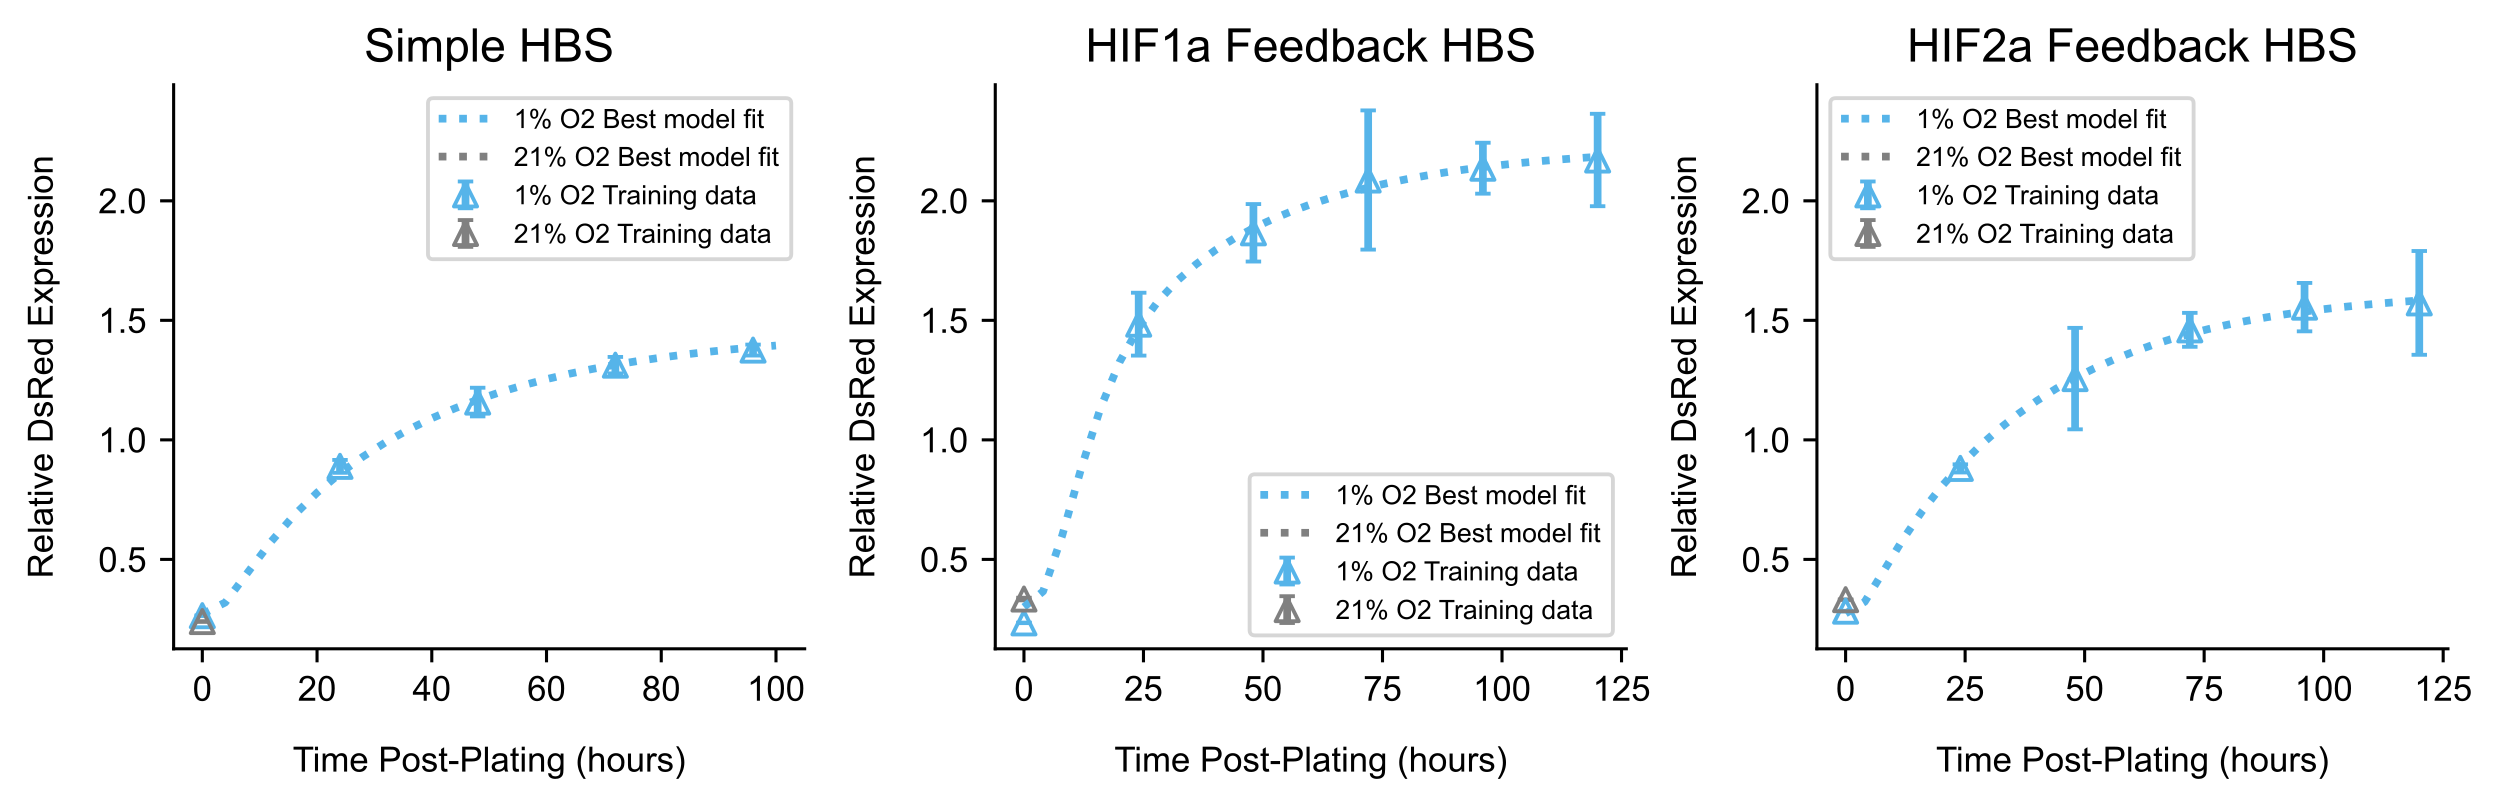 <?xml version="1.0" encoding="utf-8" standalone="no"?>
<!DOCTYPE svg PUBLIC "-//W3C//DTD SVG 1.1//EN"
  "http://www.w3.org/Graphics/SVG/1.1/DTD/svg11.dtd">
<!-- Created with matplotlib (https://matplotlib.org/) -->
<svg height="208.8pt" version="1.1" viewBox="0 0 647.07 208.8" width="647.07pt" xmlns="http://www.w3.org/2000/svg" xmlns:xlink="http://www.w3.org/1999/xlink">
 <defs>
  <style type="text/css">*{stroke-linecap:butt;stroke-linejoin:round;}</style>
 </defs>
 <g id="figure_1">
  <g id="patch_1">
   <path d="M 0 208.8 
L 647.07 208.8 
L 647.07 0 
L 0 0 
z
" style="fill:#ffffff;"/>
  </g>
  <g id="axes_1">
   <g id="patch_2">
    <path d="M 44.941 167.923 
L 208.271 167.923 
L 208.271 21.936 
L 44.941 21.936 
z
" style="fill:#ffffff;"/>
   </g>
   <g id="matplotlib.axis_1">
    <g id="xtick_1">
     <g id="line2d_1">
      <defs>
       <path d="M 0 0 
L 0 3.5 
" id="mb6599a4a2b" style="stroke:#000000;stroke-width:0.8;"/>
      </defs>
      <g>
       <use style="stroke:#000000;stroke-width:0.8;" x="52.365" xlink:href="#mb6599a4a2b" y="167.923"/>
      </g>
     </g>
     <g id="text_1">
      <!-- 0 -->
      <g transform="translate(49.862 181.365)scale(0.09 -0.09)">
       <defs>
        <path d="M 4.156 35.297 
Q 4.156 48 6.766 55.734 
Q 9.375 63.484 14.516 67.672 
Q 19.672 71.875 27.484 71.875 
Q 33.25 71.875 37.594 69.547 
Q 41.938 67.234 44.766 62.859 
Q 47.609 58.5 49.219 52.219 
Q 50.828 45.953 50.828 35.297 
Q 50.828 22.703 48.234 14.969 
Q 45.656 7.234 40.5 3 
Q 35.359 -1.219 27.484 -1.219 
Q 17.141 -1.219 11.234 6.203 
Q 4.156 15.141 4.156 35.297 
z
M 13.188 35.297 
Q 13.188 17.672 17.312 11.828 
Q 21.438 6 27.484 6 
Q 33.547 6 37.672 11.859 
Q 41.797 17.719 41.797 35.297 
Q 41.797 52.984 37.672 58.781 
Q 33.547 64.594 27.391 64.594 
Q 21.344 64.594 17.719 59.469 
Q 13.188 52.938 13.188 35.297 
z
" id="ArialMT-48"/>
       </defs>
       <use xlink:href="#ArialMT-48"/>
      </g>
     </g>
    </g>
    <g id="xtick_2">
     <g id="line2d_2">
      <g>
       <use style="stroke:#000000;stroke-width:0.8;" x="82.061" xlink:href="#mb6599a4a2b" y="167.923"/>
      </g>
     </g>
     <g id="text_2">
      <!-- 20 -->
      <g transform="translate(77.056 181.365)scale(0.09 -0.09)">
       <defs>
        <path d="M 50.344 8.453 
L 50.344 0 
L 3.031 0 
Q 2.938 3.172 4.047 6.109 
Q 5.859 10.938 9.828 15.625 
Q 13.812 20.312 21.344 26.469 
Q 33.016 36.031 37.109 41.625 
Q 41.219 47.219 41.219 52.203 
Q 41.219 57.422 37.469 61 
Q 33.734 64.594 27.734 64.594 
Q 21.391 64.594 17.578 60.781 
Q 13.766 56.984 13.719 50.25 
L 4.688 51.172 
Q 5.609 61.281 11.656 66.578 
Q 17.719 71.875 27.938 71.875 
Q 38.234 71.875 44.234 66.156 
Q 50.25 60.453 50.25 52 
Q 50.25 47.703 48.484 43.547 
Q 46.734 39.406 42.656 34.812 
Q 38.578 30.219 29.109 22.219 
Q 21.188 15.578 18.938 13.203 
Q 16.703 10.844 15.234 8.453 
z
" id="ArialMT-50"/>
       </defs>
       <use xlink:href="#ArialMT-50"/>
       <use x="55.615" xlink:href="#ArialMT-48"/>
      </g>
     </g>
    </g>
    <g id="xtick_3">
     <g id="line2d_3">
      <g>
       <use style="stroke:#000000;stroke-width:0.8;" x="111.758" xlink:href="#mb6599a4a2b" y="167.923"/>
      </g>
     </g>
     <g id="text_3">
      <!-- 40 -->
      <g transform="translate(106.753 181.365)scale(0.09 -0.09)">
       <defs>
        <path d="M 32.328 0 
L 32.328 17.141 
L 1.266 17.141 
L 1.266 25.203 
L 33.938 71.578 
L 41.109 71.578 
L 41.109 25.203 
L 50.781 25.203 
L 50.781 17.141 
L 41.109 17.141 
L 41.109 0 
z
M 32.328 25.203 
L 32.328 57.469 
L 9.906 25.203 
z
" id="ArialMT-52"/>
       </defs>
       <use xlink:href="#ArialMT-52"/>
       <use x="55.615" xlink:href="#ArialMT-48"/>
      </g>
     </g>
    </g>
    <g id="xtick_4">
     <g id="line2d_4">
      <g>
       <use style="stroke:#000000;stroke-width:0.8;" x="141.454" xlink:href="#mb6599a4a2b" y="167.923"/>
      </g>
     </g>
     <g id="text_4">
      <!-- 60 -->
      <g transform="translate(136.449 181.365)scale(0.09 -0.09)">
       <defs>
        <path d="M 49.75 54.047 
L 41.016 53.375 
Q 39.844 58.547 37.703 60.891 
Q 34.125 64.656 28.906 64.656 
Q 24.703 64.656 21.531 62.312 
Q 17.391 59.281 14.984 53.469 
Q 12.594 47.656 12.5 36.922 
Q 15.672 41.75 20.266 44.094 
Q 24.859 46.438 29.891 46.438 
Q 38.672 46.438 44.844 39.969 
Q 51.031 33.5 51.031 23.25 
Q 51.031 16.5 48.125 10.719 
Q 45.219 4.938 40.141 1.859 
Q 35.062 -1.219 28.609 -1.219 
Q 17.625 -1.219 10.688 6.859 
Q 3.766 14.938 3.766 33.5 
Q 3.766 54.25 11.422 63.672 
Q 18.109 71.875 29.438 71.875 
Q 37.891 71.875 43.281 67.141 
Q 48.688 62.406 49.75 54.047 
z
M 13.875 23.188 
Q 13.875 18.656 15.797 14.5 
Q 17.719 10.359 21.188 8.172 
Q 24.656 6 28.469 6 
Q 34.031 6 38.031 10.484 
Q 42.047 14.984 42.047 22.703 
Q 42.047 30.125 38.078 34.391 
Q 34.125 38.672 28.125 38.672 
Q 22.172 38.672 18.016 34.391 
Q 13.875 30.125 13.875 23.188 
z
" id="ArialMT-54"/>
       </defs>
       <use xlink:href="#ArialMT-54"/>
       <use x="55.615" xlink:href="#ArialMT-48"/>
      </g>
     </g>
    </g>
    <g id="xtick_5">
     <g id="line2d_5">
      <g>
       <use style="stroke:#000000;stroke-width:0.8;" x="171.151" xlink:href="#mb6599a4a2b" y="167.923"/>
      </g>
     </g>
     <g id="text_5">
      <!-- 80 -->
      <g transform="translate(166.146 181.365)scale(0.09 -0.09)">
       <defs>
        <path d="M 17.672 38.812 
Q 12.203 40.828 9.562 44.531 
Q 6.938 48.25 6.938 53.422 
Q 6.938 61.234 12.547 66.547 
Q 18.172 71.875 27.484 71.875 
Q 36.859 71.875 42.578 66.422 
Q 48.297 60.984 48.297 53.172 
Q 48.297 48.188 45.672 44.5 
Q 43.062 40.828 37.75 38.812 
Q 44.344 36.672 47.781 31.875 
Q 51.219 27.094 51.219 20.453 
Q 51.219 11.281 44.719 5.031 
Q 38.234 -1.219 27.641 -1.219 
Q 17.047 -1.219 10.547 5.047 
Q 4.047 11.328 4.047 20.703 
Q 4.047 27.688 7.594 32.391 
Q 11.141 37.109 17.672 38.812 
z
M 15.922 53.719 
Q 15.922 48.641 19.188 45.406 
Q 22.469 42.188 27.688 42.188 
Q 32.766 42.188 36.016 45.375 
Q 39.266 48.578 39.266 53.219 
Q 39.266 58.062 35.906 61.359 
Q 32.562 64.656 27.594 64.656 
Q 22.562 64.656 19.234 61.422 
Q 15.922 58.203 15.922 53.719 
z
M 13.094 20.656 
Q 13.094 16.891 14.875 13.375 
Q 16.656 9.859 20.172 7.922 
Q 23.688 6 27.734 6 
Q 34.031 6 38.125 10.047 
Q 42.234 14.109 42.234 20.359 
Q 42.234 26.703 38.016 30.859 
Q 33.797 35.016 27.438 35.016 
Q 21.234 35.016 17.156 30.906 
Q 13.094 26.812 13.094 20.656 
z
" id="ArialMT-56"/>
       </defs>
       <use xlink:href="#ArialMT-56"/>
       <use x="55.615" xlink:href="#ArialMT-48"/>
      </g>
     </g>
    </g>
    <g id="xtick_6">
     <g id="line2d_6">
      <g>
       <use style="stroke:#000000;stroke-width:0.8;" x="200.847" xlink:href="#mb6599a4a2b" y="167.923"/>
      </g>
     </g>
     <g id="text_6">
      <!-- 100 -->
      <g transform="translate(193.34 181.365)scale(0.09 -0.09)">
       <defs>
        <path d="M 37.25 0 
L 28.469 0 
L 28.469 56 
Q 25.297 52.984 20.141 49.953 
Q 14.984 46.922 10.891 45.406 
L 10.891 53.906 
Q 18.266 57.375 23.781 62.297 
Q 29.297 67.234 31.594 71.875 
L 37.25 71.875 
z
" id="ArialMT-49"/>
       </defs>
       <use xlink:href="#ArialMT-49"/>
       <use x="55.615" xlink:href="#ArialMT-48"/>
       <use x="111.23" xlink:href="#ArialMT-48"/>
      </g>
     </g>
    </g>
    <g id="text_7">
     <!-- Time Post-Plating (hours) -->
     <g transform="translate(75.762 199.706)scale(0.09 -0.09)">
      <defs>
       <path d="M 25.922 0 
L 25.922 63.141 
L 2.344 63.141 
L 2.344 71.578 
L 59.078 71.578 
L 59.078 63.141 
L 35.406 63.141 
L 35.406 0 
z
" id="ArialMT-84"/>
       <path d="M 6.641 61.469 
L 6.641 71.578 
L 15.438 71.578 
L 15.438 61.469 
z
M 6.641 0 
L 6.641 51.859 
L 15.438 51.859 
L 15.438 0 
z
" id="ArialMT-105"/>
       <path d="M 6.594 0 
L 6.594 51.859 
L 14.453 51.859 
L 14.453 44.578 
Q 16.891 48.391 20.938 50.703 
Q 25 53.031 30.172 53.031 
Q 35.938 53.031 39.625 50.641 
Q 43.312 48.25 44.828 43.953 
Q 50.984 53.031 60.844 53.031 
Q 68.562 53.031 72.703 48.75 
Q 76.859 44.484 76.859 35.594 
L 76.859 0 
L 68.109 0 
L 68.109 32.672 
Q 68.109 37.938 67.25 40.25 
Q 66.406 42.578 64.156 43.984 
Q 61.922 45.406 58.891 45.406 
Q 53.422 45.406 49.797 41.766 
Q 46.188 38.141 46.188 30.125 
L 46.188 0 
L 37.406 0 
L 37.406 33.688 
Q 37.406 39.547 35.25 42.469 
Q 33.109 45.406 28.219 45.406 
Q 24.516 45.406 21.359 43.453 
Q 18.219 41.5 16.797 37.734 
Q 15.375 33.984 15.375 26.906 
L 15.375 0 
z
" id="ArialMT-109"/>
       <path d="M 42.094 16.703 
L 51.172 15.578 
Q 49.031 7.625 43.219 3.219 
Q 37.406 -1.172 28.375 -1.172 
Q 17 -1.172 10.328 5.828 
Q 3.656 12.844 3.656 25.484 
Q 3.656 38.578 10.391 45.797 
Q 17.141 53.031 27.875 53.031 
Q 38.281 53.031 44.875 45.953 
Q 51.469 38.875 51.469 26.031 
Q 51.469 25.25 51.422 23.688 
L 12.75 23.688 
Q 13.234 15.141 17.578 10.594 
Q 21.922 6.062 28.422 6.062 
Q 33.25 6.062 36.672 8.594 
Q 40.094 11.141 42.094 16.703 
z
M 13.234 30.906 
L 42.188 30.906 
Q 41.609 37.453 38.875 40.719 
Q 34.672 45.797 27.984 45.797 
Q 21.922 45.797 17.797 41.75 
Q 13.672 37.703 13.234 30.906 
z
" id="ArialMT-101"/>
       <path id="ArialMT-32"/>
       <path d="M 7.719 0 
L 7.719 71.578 
L 34.719 71.578 
Q 41.844 71.578 45.609 70.906 
Q 50.875 70.016 54.438 67.547 
Q 58.016 65.094 60.188 60.641 
Q 62.359 56.203 62.359 50.875 
Q 62.359 41.75 56.547 35.422 
Q 50.734 29.109 35.547 29.109 
L 17.188 29.109 
L 17.188 0 
z
M 17.188 37.547 
L 35.688 37.547 
Q 44.875 37.547 48.734 40.969 
Q 52.594 44.391 52.594 50.594 
Q 52.594 55.078 50.312 58.266 
Q 48.047 61.469 44.344 62.5 
Q 41.938 63.141 35.5 63.141 
L 17.188 63.141 
z
" id="ArialMT-80"/>
       <path d="M 3.328 25.922 
Q 3.328 40.328 11.328 47.266 
Q 18.016 53.031 27.641 53.031 
Q 38.328 53.031 45.109 46.016 
Q 51.906 39.016 51.906 26.656 
Q 51.906 16.656 48.906 10.906 
Q 45.906 5.172 40.156 2 
Q 34.422 -1.172 27.641 -1.172 
Q 16.75 -1.172 10.031 5.812 
Q 3.328 12.797 3.328 25.922 
z
M 12.359 25.922 
Q 12.359 15.969 16.703 11.016 
Q 21.047 6.062 27.641 6.062 
Q 34.188 6.062 38.531 11.031 
Q 42.875 16.016 42.875 26.219 
Q 42.875 35.844 38.5 40.797 
Q 34.125 45.75 27.641 45.75 
Q 21.047 45.75 16.703 40.812 
Q 12.359 35.891 12.359 25.922 
z
" id="ArialMT-111"/>
       <path d="M 3.078 15.484 
L 11.766 16.844 
Q 12.5 11.625 15.844 8.844 
Q 19.188 6.062 25.203 6.062 
Q 31.25 6.062 34.172 8.516 
Q 37.109 10.984 37.109 14.312 
Q 37.109 17.281 34.516 19 
Q 32.719 20.172 25.531 21.969 
Q 15.875 24.422 12.141 26.203 
Q 8.406 27.984 6.469 31.125 
Q 4.547 34.281 4.547 38.094 
Q 4.547 41.547 6.125 44.5 
Q 7.719 47.469 10.453 49.422 
Q 12.5 50.922 16.031 51.969 
Q 19.578 53.031 23.641 53.031 
Q 29.734 53.031 34.344 51.266 
Q 38.969 49.516 41.156 46.5 
Q 43.359 43.5 44.188 38.484 
L 35.594 37.312 
Q 35.016 41.312 32.203 43.547 
Q 29.391 45.797 24.266 45.797 
Q 18.219 45.797 15.625 43.797 
Q 13.031 41.797 13.031 39.109 
Q 13.031 37.406 14.109 36.031 
Q 15.188 34.625 17.484 33.688 
Q 18.797 33.203 25.25 31.453 
Q 34.578 28.953 38.25 27.359 
Q 41.938 25.781 44.031 22.75 
Q 46.141 19.734 46.141 15.234 
Q 46.141 10.844 43.578 6.953 
Q 41.016 3.078 36.172 0.953 
Q 31.344 -1.172 25.25 -1.172 
Q 15.141 -1.172 9.844 3.031 
Q 4.547 7.234 3.078 15.484 
z
" id="ArialMT-115"/>
       <path d="M 25.781 7.859 
L 27.047 0.094 
Q 23.344 -0.688 20.406 -0.688 
Q 15.625 -0.688 12.984 0.828 
Q 10.359 2.344 9.281 4.812 
Q 8.203 7.281 8.203 15.188 
L 8.203 45.016 
L 1.766 45.016 
L 1.766 51.859 
L 8.203 51.859 
L 8.203 64.703 
L 16.938 69.969 
L 16.938 51.859 
L 25.781 51.859 
L 25.781 45.016 
L 16.938 45.016 
L 16.938 14.703 
Q 16.938 10.938 17.406 9.859 
Q 17.875 8.797 18.922 8.156 
Q 19.969 7.516 21.922 7.516 
Q 23.391 7.516 25.781 7.859 
z
" id="ArialMT-116"/>
       <path d="M 3.172 21.484 
L 3.172 30.328 
L 30.172 30.328 
L 30.172 21.484 
z
" id="ArialMT-45"/>
       <path d="M 6.391 0 
L 6.391 71.578 
L 15.188 71.578 
L 15.188 0 
z
" id="ArialMT-108"/>
       <path d="M 40.438 6.391 
Q 35.547 2.25 31.031 0.531 
Q 26.516 -1.172 21.344 -1.172 
Q 12.797 -1.172 8.203 3 
Q 3.609 7.172 3.609 13.672 
Q 3.609 17.484 5.344 20.625 
Q 7.078 23.781 9.891 25.688 
Q 12.703 27.594 16.219 28.562 
Q 18.797 29.25 24.031 29.891 
Q 34.672 31.156 39.703 32.906 
Q 39.75 34.719 39.75 35.203 
Q 39.75 40.578 37.25 42.781 
Q 33.891 45.75 27.25 45.75 
Q 21.047 45.75 18.094 43.578 
Q 15.141 41.406 13.719 35.891 
L 5.125 37.062 
Q 6.297 42.578 8.984 45.969 
Q 11.672 49.359 16.75 51.188 
Q 21.828 53.031 28.516 53.031 
Q 35.156 53.031 39.297 51.469 
Q 43.453 49.906 45.406 47.531 
Q 47.359 45.172 48.141 41.547 
Q 48.578 39.312 48.578 33.453 
L 48.578 21.734 
Q 48.578 9.469 49.141 6.219 
Q 49.703 2.984 51.375 0 
L 42.188 0 
Q 40.828 2.734 40.438 6.391 
z
M 39.703 26.031 
Q 34.906 24.078 25.344 22.703 
Q 19.922 21.922 17.672 20.938 
Q 15.438 19.969 14.203 18.094 
Q 12.984 16.219 12.984 13.922 
Q 12.984 10.406 15.641 8.062 
Q 18.312 5.719 23.438 5.719 
Q 28.516 5.719 32.469 7.938 
Q 36.422 10.156 38.281 14.016 
Q 39.703 17 39.703 22.797 
z
" id="ArialMT-97"/>
       <path d="M 6.594 0 
L 6.594 51.859 
L 14.5 51.859 
L 14.5 44.484 
Q 20.219 53.031 31 53.031 
Q 35.688 53.031 39.625 51.344 
Q 43.562 49.656 45.516 46.922 
Q 47.469 44.188 48.25 40.438 
Q 48.734 37.984 48.734 31.891 
L 48.734 0 
L 39.938 0 
L 39.938 31.547 
Q 39.938 36.922 38.906 39.578 
Q 37.891 42.234 35.281 43.812 
Q 32.672 45.406 29.156 45.406 
Q 23.531 45.406 19.453 41.844 
Q 15.375 38.281 15.375 28.328 
L 15.375 0 
z
" id="ArialMT-110"/>
       <path d="M 4.984 -4.297 
L 13.531 -5.562 
Q 14.062 -9.516 16.5 -11.328 
Q 19.781 -13.766 25.438 -13.766 
Q 31.547 -13.766 34.859 -11.328 
Q 38.188 -8.891 39.359 -4.5 
Q 40.047 -1.812 39.984 6.781 
Q 34.234 0 25.641 0 
Q 14.938 0 9.078 7.719 
Q 3.219 15.438 3.219 26.219 
Q 3.219 33.641 5.906 39.906 
Q 8.594 46.188 13.688 49.609 
Q 18.797 53.031 25.688 53.031 
Q 34.859 53.031 40.828 45.609 
L 40.828 51.859 
L 48.922 51.859 
L 48.922 7.031 
Q 48.922 -5.078 46.453 -10.125 
Q 44 -15.188 38.641 -18.109 
Q 33.297 -21.047 25.484 -21.047 
Q 16.219 -21.047 10.5 -16.875 
Q 4.781 -12.703 4.984 -4.297 
z
M 12.25 26.859 
Q 12.25 16.656 16.297 11.969 
Q 20.359 7.281 26.469 7.281 
Q 32.516 7.281 36.609 11.938 
Q 40.719 16.609 40.719 26.562 
Q 40.719 36.078 36.5 40.906 
Q 32.281 45.75 26.312 45.75 
Q 20.453 45.75 16.344 40.984 
Q 12.25 36.234 12.25 26.859 
z
" id="ArialMT-103"/>
       <path d="M 23.391 -21.047 
Q 16.109 -11.859 11.078 0.438 
Q 6.062 12.75 6.062 25.922 
Q 6.062 37.547 9.812 48.188 
Q 14.203 60.547 23.391 72.797 
L 29.688 72.797 
Q 23.781 62.641 21.875 58.297 
Q 18.891 51.562 17.188 44.234 
Q 15.094 35.109 15.094 25.875 
Q 15.094 2.391 29.688 -21.047 
z
" id="ArialMT-40"/>
       <path d="M 6.594 0 
L 6.594 71.578 
L 15.375 71.578 
L 15.375 45.906 
Q 21.531 53.031 30.906 53.031 
Q 36.672 53.031 40.922 50.75 
Q 45.172 48.484 47 44.484 
Q 48.828 40.484 48.828 32.859 
L 48.828 0 
L 40.047 0 
L 40.047 32.859 
Q 40.047 39.453 37.188 42.453 
Q 34.328 45.453 29.109 45.453 
Q 25.203 45.453 21.75 43.422 
Q 18.312 41.406 16.844 37.938 
Q 15.375 34.469 15.375 28.375 
L 15.375 0 
z
" id="ArialMT-104"/>
       <path d="M 40.578 0 
L 40.578 7.625 
Q 34.516 -1.172 24.125 -1.172 
Q 19.531 -1.172 15.547 0.578 
Q 11.578 2.344 9.641 5 
Q 7.719 7.672 6.938 11.531 
Q 6.391 14.109 6.391 19.734 
L 6.391 51.859 
L 15.188 51.859 
L 15.188 23.094 
Q 15.188 16.219 15.719 13.812 
Q 16.547 10.359 19.234 8.375 
Q 21.922 6.391 25.875 6.391 
Q 29.828 6.391 33.297 8.422 
Q 36.766 10.453 38.203 13.938 
Q 39.656 17.438 39.656 24.078 
L 39.656 51.859 
L 48.438 51.859 
L 48.438 0 
z
" id="ArialMT-117"/>
       <path d="M 6.5 0 
L 6.5 51.859 
L 14.406 51.859 
L 14.406 44 
Q 17.438 49.516 20 51.266 
Q 22.562 53.031 25.641 53.031 
Q 30.078 53.031 34.672 50.203 
L 31.641 42.047 
Q 28.422 43.953 25.203 43.953 
Q 22.312 43.953 20.016 42.219 
Q 17.719 40.484 16.75 37.406 
Q 15.281 32.719 15.281 27.156 
L 15.281 0 
z
" id="ArialMT-114"/>
       <path d="M 12.359 -21.047 
L 6.062 -21.047 
Q 20.656 2.391 20.656 25.875 
Q 20.656 35.062 18.562 44.094 
Q 16.891 51.422 13.922 58.156 
Q 12.016 62.547 6.062 72.797 
L 12.359 72.797 
Q 21.531 60.547 25.922 48.188 
Q 29.688 37.547 29.688 25.922 
Q 29.688 12.75 24.625 0.438 
Q 19.578 -11.859 12.359 -21.047 
z
" id="ArialMT-41"/>
      </defs>
      <use xlink:href="#ArialMT-84"/>
      <use x="57.334" xlink:href="#ArialMT-105"/>
      <use x="79.551" xlink:href="#ArialMT-109"/>
      <use x="162.852" xlink:href="#ArialMT-101"/>
      <use x="218.467" xlink:href="#ArialMT-32"/>
      <use x="246.25" xlink:href="#ArialMT-80"/>
      <use x="312.949" xlink:href="#ArialMT-111"/>
      <use x="368.564" xlink:href="#ArialMT-115"/>
      <use x="418.564" xlink:href="#ArialMT-116"/>
      <use x="446.348" xlink:href="#ArialMT-45"/>
      <use x="479.648" xlink:href="#ArialMT-80"/>
      <use x="546.348" xlink:href="#ArialMT-108"/>
      <use x="568.564" xlink:href="#ArialMT-97"/>
      <use x="624.18" xlink:href="#ArialMT-116"/>
      <use x="651.963" xlink:href="#ArialMT-105"/>
      <use x="674.18" xlink:href="#ArialMT-110"/>
      <use x="729.795" xlink:href="#ArialMT-103"/>
      <use x="785.41" xlink:href="#ArialMT-32"/>
      <use x="813.193" xlink:href="#ArialMT-40"/>
      <use x="846.494" xlink:href="#ArialMT-104"/>
      <use x="902.109" xlink:href="#ArialMT-111"/>
      <use x="957.725" xlink:href="#ArialMT-117"/>
      <use x="1013.34" xlink:href="#ArialMT-114"/>
      <use x="1046.641" xlink:href="#ArialMT-115"/>
      <use x="1096.641" xlink:href="#ArialMT-41"/>
     </g>
    </g>
   </g>
   <g id="matplotlib.axis_2">
    <g id="ytick_1">
     <g id="line2d_7">
      <defs>
       <path d="M 0 0 
L -3.5 0 
" id="md673c270c3" style="stroke:#000000;stroke-width:0.8;"/>
      </defs>
      <g>
       <use style="stroke:#000000;stroke-width:0.8;" x="44.941" xlink:href="#md673c270c3" y="144.784"/>
      </g>
     </g>
     <g id="text_8">
      <!-- 0.5 -->
      <g transform="translate(25.431 148.005)scale(0.09 -0.09)">
       <defs>
        <path d="M 9.078 0 
L 9.078 10.016 
L 19.094 10.016 
L 19.094 0 
z
" id="ArialMT-46"/>
        <path d="M 4.156 18.75 
L 13.375 19.531 
Q 14.406 12.797 18.141 9.391 
Q 21.875 6 27.156 6 
Q 33.5 6 37.891 10.781 
Q 42.281 15.578 42.281 23.484 
Q 42.281 31 38.062 35.344 
Q 33.844 39.703 27 39.703 
Q 22.75 39.703 19.328 37.766 
Q 15.922 35.844 13.969 32.766 
L 5.719 33.844 
L 12.641 70.609 
L 48.25 70.609 
L 48.25 62.203 
L 19.672 62.203 
L 15.828 42.969 
Q 22.266 47.469 29.344 47.469 
Q 38.719 47.469 45.156 40.969 
Q 51.609 34.469 51.609 24.266 
Q 51.609 14.547 45.953 7.469 
Q 39.062 -1.219 27.156 -1.219 
Q 17.391 -1.219 11.203 4.25 
Q 5.031 9.719 4.156 18.75 
z
" id="ArialMT-53"/>
       </defs>
       <use xlink:href="#ArialMT-48"/>
       <use x="55.615" xlink:href="#ArialMT-46"/>
       <use x="83.398" xlink:href="#ArialMT-53"/>
      </g>
     </g>
    </g>
    <g id="ytick_2">
     <g id="line2d_8">
      <g>
       <use style="stroke:#000000;stroke-width:0.8;" x="44.941" xlink:href="#md673c270c3" y="113.849"/>
      </g>
     </g>
     <g id="text_9">
      <!-- 1.0 -->
      <g transform="translate(25.431 117.07)scale(0.09 -0.09)">
       <use xlink:href="#ArialMT-49"/>
       <use x="55.615" xlink:href="#ArialMT-46"/>
       <use x="83.398" xlink:href="#ArialMT-48"/>
      </g>
     </g>
    </g>
    <g id="ytick_3">
     <g id="line2d_9">
      <g>
       <use style="stroke:#000000;stroke-width:0.8;" x="44.941" xlink:href="#md673c270c3" y="82.914"/>
      </g>
     </g>
     <g id="text_10">
      <!-- 1.5 -->
      <g transform="translate(25.431 86.135)scale(0.09 -0.09)">
       <use xlink:href="#ArialMT-49"/>
       <use x="55.615" xlink:href="#ArialMT-46"/>
       <use x="83.398" xlink:href="#ArialMT-53"/>
      </g>
     </g>
    </g>
    <g id="ytick_4">
     <g id="line2d_10">
      <g>
       <use style="stroke:#000000;stroke-width:0.8;" x="44.941" xlink:href="#md673c270c3" y="51.979"/>
      </g>
     </g>
     <g id="text_11">
      <!-- 2.0 -->
      <g transform="translate(25.431 55.2)scale(0.09 -0.09)">
       <use xlink:href="#ArialMT-50"/>
       <use x="55.615" xlink:href="#ArialMT-46"/>
       <use x="83.398" xlink:href="#ArialMT-48"/>
      </g>
     </g>
    </g>
    <g id="text_12">
     <!-- Relative DsRed Expression -->
     <g transform="translate(13.642 149.701)rotate(-90)scale(0.09 -0.09)">
      <defs>
       <path d="M 7.859 0 
L 7.859 71.578 
L 39.594 71.578 
Q 49.172 71.578 54.141 69.641 
Q 59.125 67.719 62.109 62.828 
Q 65.094 57.953 65.094 52.047 
Q 65.094 44.438 60.156 39.203 
Q 55.219 33.984 44.922 32.562 
Q 48.688 30.766 50.641 29 
Q 54.781 25.203 58.5 19.484 
L 70.953 0 
L 59.031 0 
L 49.562 14.891 
Q 45.406 21.344 42.719 24.75 
Q 40.047 28.172 37.922 29.531 
Q 35.797 30.906 33.594 31.453 
Q 31.984 31.781 28.328 31.781 
L 17.328 31.781 
L 17.328 0 
z
M 17.328 39.984 
L 37.703 39.984 
Q 44.188 39.984 47.844 41.328 
Q 51.516 42.672 53.422 45.625 
Q 55.328 48.578 55.328 52.047 
Q 55.328 57.125 51.641 60.391 
Q 47.953 63.672 39.984 63.672 
L 17.328 63.672 
z
" id="ArialMT-82"/>
       <path d="M 21 0 
L 1.266 51.859 
L 10.547 51.859 
L 21.688 20.797 
Q 23.484 15.766 25 10.359 
Q 26.172 14.453 28.266 20.219 
L 39.797 51.859 
L 48.828 51.859 
L 29.203 0 
z
" id="ArialMT-118"/>
       <path d="M 7.719 0 
L 7.719 71.578 
L 32.375 71.578 
Q 40.719 71.578 45.125 70.562 
Q 51.266 69.141 55.609 65.438 
Q 61.281 60.641 64.078 53.188 
Q 66.891 45.75 66.891 36.188 
Q 66.891 28.031 64.984 21.734 
Q 63.094 15.438 60.109 11.297 
Q 57.125 7.172 53.578 4.797 
Q 50.047 2.438 45.047 1.219 
Q 40.047 0 33.547 0 
z
M 17.188 8.453 
L 32.469 8.453 
Q 39.547 8.453 43.578 9.766 
Q 47.609 11.078 50 13.484 
Q 53.375 16.844 55.25 22.531 
Q 57.125 28.219 57.125 36.328 
Q 57.125 47.562 53.438 53.594 
Q 49.75 59.625 44.484 61.672 
Q 40.672 63.141 32.234 63.141 
L 17.188 63.141 
z
" id="ArialMT-68"/>
       <path d="M 40.234 0 
L 40.234 6.547 
Q 35.297 -1.172 25.734 -1.172 
Q 19.531 -1.172 14.328 2.25 
Q 9.125 5.672 6.266 11.797 
Q 3.422 17.922 3.422 25.875 
Q 3.422 33.641 6 39.969 
Q 8.594 46.297 13.766 49.656 
Q 18.953 53.031 25.344 53.031 
Q 30.031 53.031 33.688 51.047 
Q 37.359 49.078 39.656 45.906 
L 39.656 71.578 
L 48.391 71.578 
L 48.391 0 
z
M 12.453 25.875 
Q 12.453 15.922 16.641 10.984 
Q 20.844 6.062 26.562 6.062 
Q 32.328 6.062 36.344 10.766 
Q 40.375 15.484 40.375 25.141 
Q 40.375 35.797 36.266 40.766 
Q 32.172 45.75 26.172 45.75 
Q 20.312 45.75 16.375 40.969 
Q 12.453 36.188 12.453 25.875 
z
" id="ArialMT-100"/>
       <path d="M 7.906 0 
L 7.906 71.578 
L 59.672 71.578 
L 59.672 63.141 
L 17.391 63.141 
L 17.391 41.219 
L 56.984 41.219 
L 56.984 32.812 
L 17.391 32.812 
L 17.391 8.453 
L 61.328 8.453 
L 61.328 0 
z
" id="ArialMT-69"/>
       <path d="M 0.734 0 
L 19.672 26.953 
L 2.156 51.859 
L 13.141 51.859 
L 21.094 39.703 
Q 23.344 36.234 24.703 33.891 
Q 26.859 37.109 28.656 39.594 
L 37.406 51.859 
L 47.906 51.859 
L 29.984 27.438 
L 49.266 0 
L 38.484 0 
L 27.828 16.109 
L 25 20.453 
L 11.375 0 
z
" id="ArialMT-120"/>
       <path d="M 6.594 -19.875 
L 6.594 51.859 
L 14.594 51.859 
L 14.594 45.125 
Q 17.438 49.078 21 51.047 
Q 24.562 53.031 29.641 53.031 
Q 36.281 53.031 41.359 49.609 
Q 46.438 46.188 49.016 39.953 
Q 51.609 33.734 51.609 26.312 
Q 51.609 18.359 48.75 11.984 
Q 45.906 5.609 40.453 2.219 
Q 35.016 -1.172 29 -1.172 
Q 24.609 -1.172 21.109 0.688 
Q 17.625 2.547 15.375 5.375 
L 15.375 -19.875 
z
M 14.547 25.641 
Q 14.547 15.625 18.594 10.844 
Q 22.656 6.062 28.422 6.062 
Q 34.281 6.062 38.453 11.016 
Q 42.625 15.969 42.625 26.375 
Q 42.625 36.281 38.547 41.203 
Q 34.469 46.141 28.812 46.141 
Q 23.188 46.141 18.859 40.891 
Q 14.547 35.641 14.547 25.641 
z
" id="ArialMT-112"/>
      </defs>
      <use xlink:href="#ArialMT-82"/>
      <use x="72.217" xlink:href="#ArialMT-101"/>
      <use x="127.832" xlink:href="#ArialMT-108"/>
      <use x="150.049" xlink:href="#ArialMT-97"/>
      <use x="205.664" xlink:href="#ArialMT-116"/>
      <use x="233.447" xlink:href="#ArialMT-105"/>
      <use x="255.664" xlink:href="#ArialMT-118"/>
      <use x="305.664" xlink:href="#ArialMT-101"/>
      <use x="361.279" xlink:href="#ArialMT-32"/>
      <use x="389.062" xlink:href="#ArialMT-68"/>
      <use x="461.279" xlink:href="#ArialMT-115"/>
      <use x="511.279" xlink:href="#ArialMT-82"/>
      <use x="583.496" xlink:href="#ArialMT-101"/>
      <use x="639.111" xlink:href="#ArialMT-100"/>
      <use x="694.727" xlink:href="#ArialMT-32"/>
      <use x="722.51" xlink:href="#ArialMT-69"/>
      <use x="789.209" xlink:href="#ArialMT-120"/>
      <use x="839.209" xlink:href="#ArialMT-112"/>
      <use x="894.824" xlink:href="#ArialMT-114"/>
      <use x="928.125" xlink:href="#ArialMT-101"/>
      <use x="983.74" xlink:href="#ArialMT-115"/>
      <use x="1033.74" xlink:href="#ArialMT-115"/>
      <use x="1083.74" xlink:href="#ArialMT-105"/>
      <use x="1105.957" xlink:href="#ArialMT-111"/>
      <use x="1161.572" xlink:href="#ArialMT-110"/>
     </g>
    </g>
   </g>
   <g id="LineCollection_1">
    <path clip-path="url(#p54493dc045)" d="M 52.365 159.433 
L 52.365 159.263 
" style="fill:none;stroke:#56b4e9;stroke-width:2;"/>
    <path clip-path="url(#p54493dc045)" d="M 88.001 122.367 
L 88.001 119.038 
" style="fill:none;stroke:#56b4e9;stroke-width:2;"/>
    <path clip-path="url(#p54493dc045)" d="M 123.636 107.777 
L 123.636 100.358 
" style="fill:none;stroke:#56b4e9;stroke-width:2;"/>
    <path clip-path="url(#p54493dc045)" d="M 159.272 96.644 
L 159.272 92.387 
" style="fill:none;stroke:#56b4e9;stroke-width:2;"/>
    <path clip-path="url(#p54493dc045)" d="M 194.908 92.03 
L 194.908 89.192 
" style="fill:none;stroke:#56b4e9;stroke-width:2;"/>
   </g>
   <g id="LineCollection_2">
    <path clip-path="url(#p54493dc045)" d="M 52.365 160.957 
L 52.365 160.787 
" style="fill:none;stroke:#808080;stroke-width:2;"/>
   </g>
   <g id="line2d_11">
    <defs>
     <path d="M 2 0 
L -2 -0 
" id="m3a104553bd" style="stroke:#56b4e9;"/>
    </defs>
    <g clip-path="url(#p54493dc045)">
     <use style="fill:#56b4e9;stroke:#56b4e9;" x="52.365" xlink:href="#m3a104553bd" y="159.433"/>
     <use style="fill:#56b4e9;stroke:#56b4e9;" x="88.001" xlink:href="#m3a104553bd" y="122.367"/>
     <use style="fill:#56b4e9;stroke:#56b4e9;" x="123.636" xlink:href="#m3a104553bd" y="107.777"/>
     <use style="fill:#56b4e9;stroke:#56b4e9;" x="159.272" xlink:href="#m3a104553bd" y="96.644"/>
     <use style="fill:#56b4e9;stroke:#56b4e9;" x="194.908" xlink:href="#m3a104553bd" y="92.03"/>
    </g>
   </g>
   <g id="line2d_12">
    <g clip-path="url(#p54493dc045)">
     <use style="fill:#56b4e9;stroke:#56b4e9;" x="52.365" xlink:href="#m3a104553bd" y="159.263"/>
     <use style="fill:#56b4e9;stroke:#56b4e9;" x="88.001" xlink:href="#m3a104553bd" y="119.038"/>
     <use style="fill:#56b4e9;stroke:#56b4e9;" x="123.636" xlink:href="#m3a104553bd" y="100.358"/>
     <use style="fill:#56b4e9;stroke:#56b4e9;" x="159.272" xlink:href="#m3a104553bd" y="92.387"/>
     <use style="fill:#56b4e9;stroke:#56b4e9;" x="194.908" xlink:href="#m3a104553bd" y="89.192"/>
    </g>
   </g>
   <g id="line2d_13">
    <defs>
     <path d="M 2 0 
L -2 -0 
" id="m871052cff0" style="stroke:#808080;"/>
    </defs>
    <g clip-path="url(#p54493dc045)">
     <use style="fill:#808080;stroke:#808080;" x="52.365" xlink:href="#m871052cff0" y="160.957"/>
    </g>
   </g>
   <g id="line2d_14">
    <g clip-path="url(#p54493dc045)">
     <use style="fill:#808080;stroke:#808080;" x="52.365" xlink:href="#m871052cff0" y="160.787"/>
    </g>
   </g>
   <g id="line2d_15">
    <path clip-path="url(#p54493dc045)" d="M 52.365 158.946 
L 58.304 155.935 
L 64.243 148 
L 70.183 140.166 
L 76.122 133.352 
L 82.061 127.522 
L 88.001 122.519 
L 93.94 118.196 
L 99.879 114.434 
L 105.818 111.144 
L 111.758 108.253 
L 117.697 105.706 
L 123.636 103.455 
L 129.576 101.463 
L 135.515 99.697 
L 141.454 98.129 
L 147.393 96.738 
L 153.333 95.5 
L 159.272 94.4 
L 165.211 93.422 
L 171.151 92.551 
L 177.09 91.776 
L 183.029 91.085 
L 188.968 90.471 
L 194.908 89.924 
L 200.847 89.437 
" style="fill:none;stroke:#56b4e9;stroke-dasharray:2,3.3;stroke-dashoffset:0;stroke-width:2;"/>
   </g>
   <g id="line2d_16">
    <path clip-path="url(#p54493dc045)" d="M 52.365 158.946 
" style="fill:none;stroke:#808080;stroke-dasharray:2,3.3;stroke-dashoffset:0;stroke-width:2;"/>
   </g>
   <g id="line2d_17">
    <defs>
     <path d="M 0 -3 
L -3 3 
L 3 3 
z
" id="mdaf0a6d009" style="stroke:#56b4e9;stroke-linejoin:miter;"/>
    </defs>
    <g clip-path="url(#p54493dc045)">
     <use style="fill-opacity:0;stroke:#56b4e9;stroke-linejoin:miter;" x="52.365" xlink:href="#mdaf0a6d009" y="159.348"/>
     <use style="fill-opacity:0;stroke:#56b4e9;stroke-linejoin:miter;" x="88.001" xlink:href="#mdaf0a6d009" y="120.702"/>
     <use style="fill-opacity:0;stroke:#56b4e9;stroke-linejoin:miter;" x="123.636" xlink:href="#mdaf0a6d009" y="104.067"/>
     <use style="fill-opacity:0;stroke:#56b4e9;stroke-linejoin:miter;" x="159.272" xlink:href="#mdaf0a6d009" y="94.515"/>
     <use style="fill-opacity:0;stroke:#56b4e9;stroke-linejoin:miter;" x="194.908" xlink:href="#mdaf0a6d009" y="90.611"/>
    </g>
   </g>
   <g id="line2d_18">
    <defs>
     <path d="M 0 -3 
L -3 3 
L 3 3 
z
" id="m9bd2171126" style="stroke:#808080;stroke-linejoin:miter;"/>
    </defs>
    <g clip-path="url(#p54493dc045)">
     <use style="fill-opacity:0;stroke:#808080;stroke-linejoin:miter;" x="52.365" xlink:href="#m9bd2171126" y="160.872"/>
    </g>
   </g>
   <g id="patch_3">
    <path d="M 44.941 167.923 
L 44.941 21.936 
" style="fill:none;stroke:#000000;stroke-linecap:square;stroke-linejoin:miter;stroke-width:0.8;"/>
   </g>
   <g id="patch_4">
    <path d="M 44.941 167.923 
L 208.271 167.923 
" style="fill:none;stroke:#000000;stroke-linecap:square;stroke-linejoin:miter;stroke-width:0.8;"/>
   </g>
   <g id="text_13">
    <!-- Simple HBS -->
    <g transform="translate(94.262 15.936)scale(0.12 -0.12)">
     <defs>
      <path d="M 4.5 23 
L 13.422 23.781 
Q 14.062 18.406 16.375 14.969 
Q 18.703 11.531 23.578 9.406 
Q 28.469 7.281 34.578 7.281 
Q 39.984 7.281 44.141 8.891 
Q 48.297 10.5 50.312 13.297 
Q 52.344 16.109 52.344 19.438 
Q 52.344 22.797 50.391 25.312 
Q 48.438 27.828 43.953 29.547 
Q 41.062 30.672 31.203 33.031 
Q 21.344 35.406 17.391 37.5 
Q 12.25 40.188 9.734 44.156 
Q 7.234 48.141 7.234 53.078 
Q 7.234 58.5 10.297 63.203 
Q 13.375 67.922 19.281 70.359 
Q 25.203 72.797 32.422 72.797 
Q 40.375 72.797 46.453 70.234 
Q 52.547 67.672 55.812 62.688 
Q 59.078 57.719 59.328 51.422 
L 50.25 50.734 
Q 49.516 57.516 45.281 60.984 
Q 41.062 64.453 32.812 64.453 
Q 24.219 64.453 20.281 61.297 
Q 16.359 58.156 16.359 53.719 
Q 16.359 49.859 19.141 47.359 
Q 21.875 44.875 33.422 42.266 
Q 44.969 39.656 49.266 37.703 
Q 55.516 34.812 58.484 30.391 
Q 61.469 25.984 61.469 20.219 
Q 61.469 14.5 58.203 9.438 
Q 54.938 4.391 48.797 1.578 
Q 42.672 -1.219 35.016 -1.219 
Q 25.297 -1.219 18.719 1.609 
Q 12.156 4.438 8.422 10.125 
Q 4.688 15.828 4.5 23 
z
" id="ArialMT-83"/>
      <path d="M 8.016 0 
L 8.016 71.578 
L 17.484 71.578 
L 17.484 42.188 
L 54.688 42.188 
L 54.688 71.578 
L 64.156 71.578 
L 64.156 0 
L 54.688 0 
L 54.688 33.734 
L 17.484 33.734 
L 17.484 0 
z
" id="ArialMT-72"/>
      <path d="M 7.328 0 
L 7.328 71.578 
L 34.188 71.578 
Q 42.391 71.578 47.344 69.406 
Q 52.297 67.234 55.094 62.719 
Q 57.906 58.203 57.906 53.266 
Q 57.906 48.688 55.422 44.625 
Q 52.938 40.578 47.906 38.094 
Q 54.391 36.188 57.875 31.594 
Q 61.375 27 61.375 20.75 
Q 61.375 15.719 59.25 11.391 
Q 57.125 7.078 54 4.734 
Q 50.875 2.391 46.156 1.188 
Q 41.453 0 34.625 0 
z
M 16.797 41.5 
L 32.281 41.5 
Q 38.578 41.5 41.312 42.328 
Q 44.922 43.406 46.75 45.891 
Q 48.578 48.391 48.578 52.156 
Q 48.578 55.719 46.875 58.422 
Q 45.172 61.141 41.984 62.141 
Q 38.812 63.141 31.109 63.141 
L 16.797 63.141 
z
M 16.797 8.453 
L 34.625 8.453 
Q 39.203 8.453 41.062 8.797 
Q 44.344 9.375 46.531 10.734 
Q 48.734 12.109 50.141 14.719 
Q 51.562 17.328 51.562 20.75 
Q 51.562 24.75 49.516 27.703 
Q 47.469 30.672 43.828 31.859 
Q 40.188 33.062 33.344 33.062 
L 16.797 33.062 
z
" id="ArialMT-66"/>
     </defs>
     <use xlink:href="#ArialMT-83"/>
     <use x="66.699" xlink:href="#ArialMT-105"/>
     <use x="88.916" xlink:href="#ArialMT-109"/>
     <use x="172.217" xlink:href="#ArialMT-112"/>
     <use x="227.832" xlink:href="#ArialMT-108"/>
     <use x="250.049" xlink:href="#ArialMT-101"/>
     <use x="305.664" xlink:href="#ArialMT-32"/>
     <use x="333.447" xlink:href="#ArialMT-72"/>
     <use x="405.664" xlink:href="#ArialMT-66"/>
     <use x="472.363" xlink:href="#ArialMT-83"/>
    </g>
   </g>
   <g id="legend_1">
    <g id="patch_5">
     <path d="M 112.161 67.096 
L 203.413 67.096 
Q 204.801 67.096 204.801 65.708 
L 204.801 26.794 
Q 204.801 25.406 203.413 25.406 
L 112.161 25.406 
Q 110.773 25.406 110.773 26.794 
L 110.773 65.708 
Q 110.773 67.096 112.161 67.096 
z
" style="fill:#ffffff;opacity:0.8;stroke:#cccccc;stroke-linejoin:miter;"/>
    </g>
    <g id="line2d_19">
     <path d="M 113.549 30.72 
L 127.429 30.72 
" style="fill:none;stroke:#56b4e9;stroke-dasharray:2,3.3;stroke-dashoffset:0;stroke-width:2;"/>
    </g>
    <g id="line2d_20"/>
    <g id="text_14">
     <!-- 1% O2 Best model fit -->
     <g transform="translate(132.981 33.149)scale(0.069 -0.069)">
      <defs>
       <path d="M 5.812 54.391 
Q 5.812 62.062 9.672 67.422 
Q 13.531 72.797 20.844 72.797 
Q 27.594 72.797 32 67.984 
Q 36.422 63.188 36.422 53.859 
Q 36.422 44.781 31.953 39.875 
Q 27.484 34.969 20.953 34.969 
Q 14.453 34.969 10.125 39.797 
Q 5.812 44.625 5.812 54.391 
z
M 21.094 66.75 
Q 17.828 66.75 15.656 63.906 
Q 13.484 61.078 13.484 53.516 
Q 13.484 46.625 15.672 43.812 
Q 17.875 41.016 21.094 41.016 
Q 24.422 41.016 26.594 43.844 
Q 28.766 46.688 28.766 54.203 
Q 28.766 61.141 26.562 63.938 
Q 24.359 66.75 21.094 66.75 
z
M 21.141 -2.641 
L 60.297 72.797 
L 67.438 72.797 
L 28.422 -2.641 
z
M 52.094 16.797 
Q 52.094 24.516 55.953 29.859 
Q 59.812 35.203 67.188 35.203 
Q 73.922 35.203 78.344 30.391 
Q 82.766 25.594 82.766 16.266 
Q 82.766 7.172 78.297 2.266 
Q 73.828 -2.641 67.234 -2.641 
Q 60.75 -2.641 56.422 2.219 
Q 52.094 7.078 52.094 16.797 
z
M 67.438 29.156 
Q 64.109 29.156 61.938 26.312 
Q 59.766 23.484 59.766 15.922 
Q 59.766 9.078 61.953 6.25 
Q 64.156 3.422 67.391 3.422 
Q 70.75 3.422 72.922 6.25 
Q 75.094 9.078 75.094 16.609 
Q 75.094 23.531 72.891 26.344 
Q 70.703 29.156 67.438 29.156 
z
" id="ArialMT-37"/>
       <path d="M 4.828 34.859 
Q 4.828 52.688 14.391 62.766 
Q 23.969 72.859 39.109 72.859 
Q 49.031 72.859 56.984 68.109 
Q 64.938 63.375 69.109 54.906 
Q 73.297 46.438 73.297 35.688 
Q 73.297 24.812 68.891 16.219 
Q 64.5 7.625 56.438 3.203 
Q 48.391 -1.219 39.062 -1.219 
Q 28.953 -1.219 20.984 3.656 
Q 13.031 8.547 8.922 16.984 
Q 4.828 25.438 4.828 34.859 
z
M 14.594 34.719 
Q 14.594 21.781 21.547 14.328 
Q 28.516 6.891 39.016 6.891 
Q 49.703 6.891 56.609 14.406 
Q 63.531 21.922 63.531 35.75 
Q 63.531 44.484 60.578 51 
Q 57.625 57.516 51.922 61.109 
Q 46.234 64.703 39.156 64.703 
Q 29.109 64.703 21.844 57.781 
Q 14.594 50.875 14.594 34.719 
z
" id="ArialMT-79"/>
       <path d="M 8.688 0 
L 8.688 45.016 
L 0.922 45.016 
L 0.922 51.859 
L 8.688 51.859 
L 8.688 57.375 
Q 8.688 62.594 9.625 65.141 
Q 10.891 68.562 14.078 70.672 
Q 17.281 72.797 23.047 72.797 
Q 26.766 72.797 31.25 71.922 
L 29.938 64.266 
Q 27.203 64.75 24.75 64.75 
Q 20.75 64.75 19.094 63.031 
Q 17.438 61.328 17.438 56.641 
L 17.438 51.859 
L 27.547 51.859 
L 27.547 45.016 
L 17.438 45.016 
L 17.438 0 
z
" id="ArialMT-102"/>
      </defs>
      <use xlink:href="#ArialMT-49"/>
      <use x="55.615" xlink:href="#ArialMT-37"/>
      <use x="144.531" xlink:href="#ArialMT-32"/>
      <use x="172.314" xlink:href="#ArialMT-79"/>
      <use x="250.098" xlink:href="#ArialMT-50"/>
      <use x="305.713" xlink:href="#ArialMT-32"/>
      <use x="333.496" xlink:href="#ArialMT-66"/>
      <use x="400.195" xlink:href="#ArialMT-101"/>
      <use x="455.811" xlink:href="#ArialMT-115"/>
      <use x="505.811" xlink:href="#ArialMT-116"/>
      <use x="533.594" xlink:href="#ArialMT-32"/>
      <use x="561.377" xlink:href="#ArialMT-109"/>
      <use x="644.678" xlink:href="#ArialMT-111"/>
      <use x="700.293" xlink:href="#ArialMT-100"/>
      <use x="755.908" xlink:href="#ArialMT-101"/>
      <use x="811.523" xlink:href="#ArialMT-108"/>
      <use x="833.74" xlink:href="#ArialMT-32"/>
      <use x="861.523" xlink:href="#ArialMT-102"/>
      <use x="889.307" xlink:href="#ArialMT-105"/>
      <use x="911.523" xlink:href="#ArialMT-116"/>
     </g>
    </g>
    <g id="line2d_21">
     <path d="M 113.549 40.537 
L 127.429 40.537 
" style="fill:none;stroke:#808080;stroke-dasharray:2,3.3;stroke-dashoffset:0;stroke-width:2;"/>
    </g>
    <g id="line2d_22"/>
    <g id="text_15">
     <!-- 21% O2 Best model fit -->
     <g transform="translate(132.981 42.966)scale(0.069 -0.069)">
      <use xlink:href="#ArialMT-50"/>
      <use x="55.615" xlink:href="#ArialMT-49"/>
      <use x="111.23" xlink:href="#ArialMT-37"/>
      <use x="200.146" xlink:href="#ArialMT-32"/>
      <use x="227.93" xlink:href="#ArialMT-79"/>
      <use x="305.713" xlink:href="#ArialMT-50"/>
      <use x="361.328" xlink:href="#ArialMT-32"/>
      <use x="389.111" xlink:href="#ArialMT-66"/>
      <use x="455.811" xlink:href="#ArialMT-101"/>
      <use x="511.426" xlink:href="#ArialMT-115"/>
      <use x="561.426" xlink:href="#ArialMT-116"/>
      <use x="589.209" xlink:href="#ArialMT-32"/>
      <use x="616.992" xlink:href="#ArialMT-109"/>
      <use x="700.293" xlink:href="#ArialMT-111"/>
      <use x="755.908" xlink:href="#ArialMT-100"/>
      <use x="811.523" xlink:href="#ArialMT-101"/>
      <use x="867.139" xlink:href="#ArialMT-108"/>
      <use x="889.355" xlink:href="#ArialMT-32"/>
      <use x="917.139" xlink:href="#ArialMT-102"/>
      <use x="944.922" xlink:href="#ArialMT-105"/>
      <use x="967.139" xlink:href="#ArialMT-116"/>
     </g>
    </g>
    <g id="LineCollection_3">
     <path d="M 120.489 53.913 
L 120.489 46.973 
" style="fill:none;stroke:#56b4e9;stroke-width:2;"/>
    </g>
    <g id="line2d_23">
     <g>
      <use style="fill:#56b4e9;stroke:#56b4e9;" x="120.489" xlink:href="#m3a104553bd" y="53.913"/>
     </g>
    </g>
    <g id="line2d_24">
     <g>
      <use style="fill:#56b4e9;stroke:#56b4e9;" x="120.489" xlink:href="#m3a104553bd" y="46.973"/>
     </g>
    </g>
    <g id="line2d_25"/>
    <g id="line2d_26">
     <g>
      <use style="fill-opacity:0;stroke:#56b4e9;stroke-linejoin:miter;" x="120.489" xlink:href="#mdaf0a6d009" y="50.443"/>
     </g>
    </g>
    <g id="text_16">
     <!-- 1% O2 Training data -->
     <g transform="translate(132.981 52.872)scale(0.069 -0.069)">
      <use xlink:href="#ArialMT-49"/>
      <use x="55.615" xlink:href="#ArialMT-37"/>
      <use x="144.531" xlink:href="#ArialMT-32"/>
      <use x="172.314" xlink:href="#ArialMT-79"/>
      <use x="250.098" xlink:href="#ArialMT-50"/>
      <use x="305.713" xlink:href="#ArialMT-32"/>
      <use x="331.746" xlink:href="#ArialMT-84"/>
      <use x="389.08" xlink:href="#ArialMT-114"/>
      <use x="422.381" xlink:href="#ArialMT-97"/>
      <use x="477.996" xlink:href="#ArialMT-105"/>
      <use x="500.213" xlink:href="#ArialMT-110"/>
      <use x="555.828" xlink:href="#ArialMT-105"/>
      <use x="578.045" xlink:href="#ArialMT-110"/>
      <use x="633.66" xlink:href="#ArialMT-103"/>
      <use x="689.275" xlink:href="#ArialMT-32"/>
      <use x="717.059" xlink:href="#ArialMT-100"/>
      <use x="772.674" xlink:href="#ArialMT-97"/>
      <use x="828.289" xlink:href="#ArialMT-116"/>
      <use x="856.072" xlink:href="#ArialMT-97"/>
     </g>
    </g>
    <g id="LineCollection_4">
     <path d="M 120.489 63.9 
L 120.489 56.96 
" style="fill:none;stroke:#808080;stroke-width:2;"/>
    </g>
    <g id="line2d_27">
     <g>
      <use style="fill:#808080;stroke:#808080;" x="120.489" xlink:href="#m871052cff0" y="63.9"/>
     </g>
    </g>
    <g id="line2d_28">
     <g>
      <use style="fill:#808080;stroke:#808080;" x="120.489" xlink:href="#m871052cff0" y="56.96"/>
     </g>
    </g>
    <g id="line2d_29"/>
    <g id="line2d_30">
     <g>
      <use style="fill-opacity:0;stroke:#808080;stroke-linejoin:miter;" x="120.489" xlink:href="#m9bd2171126" y="60.43"/>
     </g>
    </g>
    <g id="text_17">
     <!-- 21% O2 Training data -->
     <g transform="translate(132.981 62.859)scale(0.069 -0.069)">
      <use xlink:href="#ArialMT-50"/>
      <use x="55.615" xlink:href="#ArialMT-49"/>
      <use x="111.23" xlink:href="#ArialMT-37"/>
      <use x="200.146" xlink:href="#ArialMT-32"/>
      <use x="227.93" xlink:href="#ArialMT-79"/>
      <use x="305.713" xlink:href="#ArialMT-50"/>
      <use x="361.328" xlink:href="#ArialMT-32"/>
      <use x="387.361" xlink:href="#ArialMT-84"/>
      <use x="444.695" xlink:href="#ArialMT-114"/>
      <use x="477.996" xlink:href="#ArialMT-97"/>
      <use x="533.611" xlink:href="#ArialMT-105"/>
      <use x="555.828" xlink:href="#ArialMT-110"/>
      <use x="611.443" xlink:href="#ArialMT-105"/>
      <use x="633.66" xlink:href="#ArialMT-110"/>
      <use x="689.275" xlink:href="#ArialMT-103"/>
      <use x="744.891" xlink:href="#ArialMT-32"/>
      <use x="772.674" xlink:href="#ArialMT-100"/>
      <use x="828.289" xlink:href="#ArialMT-97"/>
      <use x="883.904" xlink:href="#ArialMT-116"/>
      <use x="911.688" xlink:href="#ArialMT-97"/>
     </g>
    </g>
   </g>
  </g>
  <g id="axes_2">
   <g id="patch_6">
    <path d="M 257.605 167.923 
L 420.936 167.923 
L 420.936 21.936 
L 257.605 21.936 
z
" style="fill:#ffffff;"/>
   </g>
   <g id="matplotlib.axis_3">
    <g id="xtick_7">
     <g id="line2d_31">
      <g>
       <use style="stroke:#000000;stroke-width:0.8;" x="265.029" xlink:href="#mb6599a4a2b" y="167.923"/>
      </g>
     </g>
     <g id="text_18">
      <!-- 0 -->
      <g transform="translate(262.527 181.365)scale(0.09 -0.09)">
       <use xlink:href="#ArialMT-48"/>
      </g>
     </g>
    </g>
    <g id="xtick_8">
     <g id="line2d_32">
      <g>
       <use style="stroke:#000000;stroke-width:0.8;" x="295.963" xlink:href="#mb6599a4a2b" y="167.923"/>
      </g>
     </g>
     <g id="text_19">
      <!-- 25 -->
      <g transform="translate(290.958 181.365)scale(0.09 -0.09)">
       <use xlink:href="#ArialMT-50"/>
       <use x="55.615" xlink:href="#ArialMT-53"/>
      </g>
     </g>
    </g>
    <g id="xtick_9">
     <g id="line2d_33">
      <g>
       <use style="stroke:#000000;stroke-width:0.8;" x="326.897" xlink:href="#mb6599a4a2b" y="167.923"/>
      </g>
     </g>
     <g id="text_20">
      <!-- 50 -->
      <g transform="translate(321.892 181.365)scale(0.09 -0.09)">
       <use xlink:href="#ArialMT-53"/>
       <use x="55.615" xlink:href="#ArialMT-48"/>
      </g>
     </g>
    </g>
    <g id="xtick_10">
     <g id="line2d_34">
      <g>
       <use style="stroke:#000000;stroke-width:0.8;" x="357.831" xlink:href="#mb6599a4a2b" y="167.923"/>
      </g>
     </g>
     <g id="text_21">
      <!-- 75 -->
      <g transform="translate(352.826 181.365)scale(0.09 -0.09)">
       <defs>
        <path d="M 4.734 62.203 
L 4.734 70.656 
L 51.078 70.656 
L 51.078 63.812 
Q 44.234 56.547 37.516 44.484 
Q 30.812 32.422 27.156 19.672 
Q 24.516 10.688 23.781 0 
L 14.75 0 
Q 14.891 8.453 18.062 20.406 
Q 21.234 32.375 27.172 43.484 
Q 33.109 54.594 39.797 62.203 
z
" id="ArialMT-55"/>
       </defs>
       <use xlink:href="#ArialMT-55"/>
       <use x="55.615" xlink:href="#ArialMT-53"/>
      </g>
     </g>
    </g>
    <g id="xtick_11">
     <g id="line2d_35">
      <g>
       <use style="stroke:#000000;stroke-width:0.8;" x="388.764" xlink:href="#mb6599a4a2b" y="167.923"/>
      </g>
     </g>
     <g id="text_22">
      <!-- 100 -->
      <g transform="translate(381.257 181.365)scale(0.09 -0.09)">
       <use xlink:href="#ArialMT-49"/>
       <use x="55.615" xlink:href="#ArialMT-48"/>
       <use x="111.23" xlink:href="#ArialMT-48"/>
      </g>
     </g>
    </g>
    <g id="xtick_12">
     <g id="line2d_36">
      <g>
       <use style="stroke:#000000;stroke-width:0.8;" x="419.698" xlink:href="#mb6599a4a2b" y="167.923"/>
      </g>
     </g>
     <g id="text_23">
      <!-- 125 -->
      <g transform="translate(412.191 181.365)scale(0.09 -0.09)">
       <use xlink:href="#ArialMT-49"/>
       <use x="55.615" xlink:href="#ArialMT-50"/>
       <use x="111.23" xlink:href="#ArialMT-53"/>
      </g>
     </g>
    </g>
    <g id="text_24">
     <!-- Time Post-Plating (hours) -->
     <g transform="translate(288.426 199.706)scale(0.09 -0.09)">
      <use xlink:href="#ArialMT-84"/>
      <use x="57.334" xlink:href="#ArialMT-105"/>
      <use x="79.551" xlink:href="#ArialMT-109"/>
      <use x="162.852" xlink:href="#ArialMT-101"/>
      <use x="218.467" xlink:href="#ArialMT-32"/>
      <use x="246.25" xlink:href="#ArialMT-80"/>
      <use x="312.949" xlink:href="#ArialMT-111"/>
      <use x="368.564" xlink:href="#ArialMT-115"/>
      <use x="418.564" xlink:href="#ArialMT-116"/>
      <use x="446.348" xlink:href="#ArialMT-45"/>
      <use x="479.648" xlink:href="#ArialMT-80"/>
      <use x="546.348" xlink:href="#ArialMT-108"/>
      <use x="568.564" xlink:href="#ArialMT-97"/>
      <use x="624.18" xlink:href="#ArialMT-116"/>
      <use x="651.963" xlink:href="#ArialMT-105"/>
      <use x="674.18" xlink:href="#ArialMT-110"/>
      <use x="729.795" xlink:href="#ArialMT-103"/>
      <use x="785.41" xlink:href="#ArialMT-32"/>
      <use x="813.193" xlink:href="#ArialMT-40"/>
      <use x="846.494" xlink:href="#ArialMT-104"/>
      <use x="902.109" xlink:href="#ArialMT-111"/>
      <use x="957.725" xlink:href="#ArialMT-117"/>
      <use x="1013.34" xlink:href="#ArialMT-114"/>
      <use x="1046.641" xlink:href="#ArialMT-115"/>
      <use x="1096.641" xlink:href="#ArialMT-41"/>
     </g>
    </g>
   </g>
   <g id="matplotlib.axis_4">
    <g id="ytick_5">
     <g id="line2d_37">
      <g>
       <use style="stroke:#000000;stroke-width:0.8;" x="257.605" xlink:href="#md673c270c3" y="144.784"/>
      </g>
     </g>
     <g id="text_25">
      <!-- 0.5 -->
      <g transform="translate(238.095 148.005)scale(0.09 -0.09)">
       <use xlink:href="#ArialMT-48"/>
       <use x="55.615" xlink:href="#ArialMT-46"/>
       <use x="83.398" xlink:href="#ArialMT-53"/>
      </g>
     </g>
    </g>
    <g id="ytick_6">
     <g id="line2d_38">
      <g>
       <use style="stroke:#000000;stroke-width:0.8;" x="257.605" xlink:href="#md673c270c3" y="113.849"/>
      </g>
     </g>
     <g id="text_26">
      <!-- 1.0 -->
      <g transform="translate(238.095 117.07)scale(0.09 -0.09)">
       <use xlink:href="#ArialMT-49"/>
       <use x="55.615" xlink:href="#ArialMT-46"/>
       <use x="83.398" xlink:href="#ArialMT-48"/>
      </g>
     </g>
    </g>
    <g id="ytick_7">
     <g id="line2d_39">
      <g>
       <use style="stroke:#000000;stroke-width:0.8;" x="257.605" xlink:href="#md673c270c3" y="82.914"/>
      </g>
     </g>
     <g id="text_27">
      <!-- 1.5 -->
      <g transform="translate(238.095 86.135)scale(0.09 -0.09)">
       <use xlink:href="#ArialMT-49"/>
       <use x="55.615" xlink:href="#ArialMT-46"/>
       <use x="83.398" xlink:href="#ArialMT-53"/>
      </g>
     </g>
    </g>
    <g id="ytick_8">
     <g id="line2d_40">
      <g>
       <use style="stroke:#000000;stroke-width:0.8;" x="257.605" xlink:href="#md673c270c3" y="51.979"/>
      </g>
     </g>
     <g id="text_28">
      <!-- 2.0 -->
      <g transform="translate(238.095 55.2)scale(0.09 -0.09)">
       <use xlink:href="#ArialMT-50"/>
       <use x="55.615" xlink:href="#ArialMT-46"/>
       <use x="83.398" xlink:href="#ArialMT-48"/>
      </g>
     </g>
    </g>
    <g id="text_29">
     <!-- Relative DsRed Expression -->
     <g transform="translate(226.306 149.701)rotate(-90)scale(0.09 -0.09)">
      <use xlink:href="#ArialMT-82"/>
      <use x="72.217" xlink:href="#ArialMT-101"/>
      <use x="127.832" xlink:href="#ArialMT-108"/>
      <use x="150.049" xlink:href="#ArialMT-97"/>
      <use x="205.664" xlink:href="#ArialMT-116"/>
      <use x="233.447" xlink:href="#ArialMT-105"/>
      <use x="255.664" xlink:href="#ArialMT-118"/>
      <use x="305.664" xlink:href="#ArialMT-101"/>
      <use x="361.279" xlink:href="#ArialMT-32"/>
      <use x="389.062" xlink:href="#ArialMT-68"/>
      <use x="461.279" xlink:href="#ArialMT-115"/>
      <use x="511.279" xlink:href="#ArialMT-82"/>
      <use x="583.496" xlink:href="#ArialMT-101"/>
      <use x="639.111" xlink:href="#ArialMT-100"/>
      <use x="694.727" xlink:href="#ArialMT-32"/>
      <use x="722.51" xlink:href="#ArialMT-69"/>
      <use x="789.209" xlink:href="#ArialMT-120"/>
      <use x="839.209" xlink:href="#ArialMT-112"/>
      <use x="894.824" xlink:href="#ArialMT-114"/>
      <use x="928.125" xlink:href="#ArialMT-101"/>
      <use x="983.74" xlink:href="#ArialMT-115"/>
      <use x="1033.74" xlink:href="#ArialMT-115"/>
      <use x="1083.74" xlink:href="#ArialMT-105"/>
      <use x="1105.957" xlink:href="#ArialMT-111"/>
      <use x="1161.572" xlink:href="#ArialMT-110"/>
     </g>
    </g>
   </g>
   <g id="LineCollection_5">
    <path clip-path="url(#pcaf4ac9f82)" d="M 265.029 161.287 
L 265.029 161.15 
" style="fill:none;stroke:#56b4e9;stroke-width:2;"/>
    <path clip-path="url(#pcaf4ac9f82)" d="M 294.726 92.046 
L 294.726 75.765 
" style="fill:none;stroke:#56b4e9;stroke-width:2;"/>
    <path clip-path="url(#pcaf4ac9f82)" d="M 324.422 67.692 
L 324.422 52.818 
" style="fill:none;stroke:#56b4e9;stroke-width:2;"/>
    <path clip-path="url(#pcaf4ac9f82)" d="M 354.119 64.609 
L 354.119 28.571 
" style="fill:none;stroke:#56b4e9;stroke-width:2;"/>
    <path clip-path="url(#pcaf4ac9f82)" d="M 383.815 50.127 
L 383.815 36.95 
" style="fill:none;stroke:#56b4e9;stroke-width:2;"/>
    <path clip-path="url(#pcaf4ac9f82)" d="M 413.511 53.368 
L 413.511 29.456 
" style="fill:none;stroke:#56b4e9;stroke-width:2;"/>
   </g>
   <g id="LineCollection_6">
    <path clip-path="url(#pcaf4ac9f82)" d="M 265.029 155.383 
L 265.029 154.714 
" style="fill:none;stroke:#808080;stroke-width:2;"/>
   </g>
   <g id="line2d_41">
    <g clip-path="url(#pcaf4ac9f82)">
     <use style="fill:#56b4e9;stroke:#56b4e9;" x="265.029" xlink:href="#m3a104553bd" y="161.287"/>
     <use style="fill:#56b4e9;stroke:#56b4e9;" x="294.726" xlink:href="#m3a104553bd" y="92.046"/>
     <use style="fill:#56b4e9;stroke:#56b4e9;" x="324.422" xlink:href="#m3a104553bd" y="67.692"/>
     <use style="fill:#56b4e9;stroke:#56b4e9;" x="354.119" xlink:href="#m3a104553bd" y="64.609"/>
     <use style="fill:#56b4e9;stroke:#56b4e9;" x="383.815" xlink:href="#m3a104553bd" y="50.127"/>
     <use style="fill:#56b4e9;stroke:#56b4e9;" x="413.511" xlink:href="#m3a104553bd" y="53.368"/>
    </g>
   </g>
   <g id="line2d_42">
    <g clip-path="url(#pcaf4ac9f82)">
     <use style="fill:#56b4e9;stroke:#56b4e9;" x="265.029" xlink:href="#m3a104553bd" y="161.15"/>
     <use style="fill:#56b4e9;stroke:#56b4e9;" x="294.726" xlink:href="#m3a104553bd" y="75.765"/>
     <use style="fill:#56b4e9;stroke:#56b4e9;" x="324.422" xlink:href="#m3a104553bd" y="52.818"/>
     <use style="fill:#56b4e9;stroke:#56b4e9;" x="354.119" xlink:href="#m3a104553bd" y="28.571"/>
     <use style="fill:#56b4e9;stroke:#56b4e9;" x="383.815" xlink:href="#m3a104553bd" y="36.95"/>
     <use style="fill:#56b4e9;stroke:#56b4e9;" x="413.511" xlink:href="#m3a104553bd" y="29.456"/>
    </g>
   </g>
   <g id="line2d_43">
    <g clip-path="url(#pcaf4ac9f82)">
     <use style="fill:#808080;stroke:#808080;" x="265.029" xlink:href="#m871052cff0" y="155.383"/>
    </g>
   </g>
   <g id="line2d_44">
    <g clip-path="url(#pcaf4ac9f82)">
     <use style="fill:#808080;stroke:#808080;" x="265.029" xlink:href="#m871052cff0" y="154.714"/>
    </g>
   </g>
   <g id="line2d_45">
    <path clip-path="url(#pcaf4ac9f82)" d="M 265.029 157.121 
L 269.979 153.061 
L 274.928 138.596 
L 279.878 121.1 
L 284.827 105.648 
L 289.776 93.716 
L 294.726 84.821 
L 299.675 78.057 
L 304.625 72.729 
L 309.574 68.392 
L 314.523 64.774 
L 319.473 61.696 
L 324.422 59.04 
L 329.372 56.721 
L 334.321 54.681 
L 339.27 52.874 
L 344.22 51.268 
L 349.169 49.835 
L 354.119 48.555 
L 359.068 47.41 
L 364.017 46.386 
L 368.967 45.471 
L 373.916 44.652 
L 378.866 43.921 
L 383.815 43.267 
L 388.764 42.684 
L 393.714 42.164 
L 398.663 41.7 
L 403.613 41.287 
L 408.562 40.918 
L 413.511 40.59 
" style="fill:none;stroke:#56b4e9;stroke-dasharray:2,3.3;stroke-dashoffset:0;stroke-width:2;"/>
   </g>
   <g id="line2d_46">
    <path clip-path="url(#pcaf4ac9f82)" d="M 265.029 157.121 
" style="fill:none;stroke:#808080;stroke-dasharray:2,3.3;stroke-dashoffset:0;stroke-width:2;"/>
   </g>
   <g id="line2d_47">
    <g clip-path="url(#pcaf4ac9f82)">
     <use style="fill-opacity:0;stroke:#56b4e9;stroke-linejoin:miter;" x="265.029" xlink:href="#mdaf0a6d009" y="161.219"/>
     <use style="fill-opacity:0;stroke:#56b4e9;stroke-linejoin:miter;" x="294.726" xlink:href="#mdaf0a6d009" y="83.905"/>
     <use style="fill-opacity:0;stroke:#56b4e9;stroke-linejoin:miter;" x="324.422" xlink:href="#mdaf0a6d009" y="60.255"/>
     <use style="fill-opacity:0;stroke:#56b4e9;stroke-linejoin:miter;" x="354.119" xlink:href="#mdaf0a6d009" y="46.59"/>
     <use style="fill-opacity:0;stroke:#56b4e9;stroke-linejoin:miter;" x="383.815" xlink:href="#mdaf0a6d009" y="43.538"/>
     <use style="fill-opacity:0;stroke:#56b4e9;stroke-linejoin:miter;" x="413.511" xlink:href="#mdaf0a6d009" y="41.412"/>
    </g>
   </g>
   <g id="line2d_48">
    <g clip-path="url(#pcaf4ac9f82)">
     <use style="fill-opacity:0;stroke:#808080;stroke-linejoin:miter;" x="265.029" xlink:href="#m9bd2171126" y="155.049"/>
    </g>
   </g>
   <g id="patch_7">
    <path d="M 257.605 167.923 
L 257.605 21.936 
" style="fill:none;stroke:#000000;stroke-linecap:square;stroke-linejoin:miter;stroke-width:0.8;"/>
   </g>
   <g id="patch_8">
    <path d="M 257.605 167.923 
L 420.936 167.923 
" style="fill:none;stroke:#000000;stroke-linecap:square;stroke-linejoin:miter;stroke-width:0.8;"/>
   </g>
   <g id="text_30">
    <!-- HIF1a Feedback HBS -->
    <g transform="translate(280.914 15.936)scale(0.12 -0.12)">
     <defs>
      <path d="M 9.328 0 
L 9.328 71.578 
L 18.797 71.578 
L 18.797 0 
z
" id="ArialMT-73"/>
      <path d="M 8.203 0 
L 8.203 71.578 
L 56.5 71.578 
L 56.5 63.141 
L 17.672 63.141 
L 17.672 40.969 
L 51.266 40.969 
L 51.266 32.516 
L 17.672 32.516 
L 17.672 0 
z
" id="ArialMT-70"/>
      <path d="M 14.703 0 
L 6.547 0 
L 6.547 71.578 
L 15.328 71.578 
L 15.328 46.047 
Q 20.906 53.031 29.547 53.031 
Q 34.328 53.031 38.594 51.094 
Q 42.875 49.172 45.625 45.672 
Q 48.391 42.188 49.953 37.25 
Q 51.516 32.328 51.516 26.703 
Q 51.516 13.375 44.922 6.094 
Q 38.328 -1.172 29.109 -1.172 
Q 19.922 -1.172 14.703 6.5 
z
M 14.594 26.312 
Q 14.594 17 17.141 12.844 
Q 21.297 6.062 28.375 6.062 
Q 34.125 6.062 38.328 11.062 
Q 42.531 16.062 42.531 25.984 
Q 42.531 36.141 38.5 40.969 
Q 34.469 45.797 28.766 45.797 
Q 23 45.797 18.797 40.797 
Q 14.594 35.797 14.594 26.312 
z
" id="ArialMT-98"/>
      <path d="M 40.438 19 
L 49.078 17.875 
Q 47.656 8.938 41.812 3.875 
Q 35.984 -1.172 27.484 -1.172 
Q 16.844 -1.172 10.375 5.781 
Q 3.906 12.75 3.906 25.734 
Q 3.906 34.125 6.688 40.422 
Q 9.469 46.734 15.156 49.875 
Q 20.844 53.031 27.547 53.031 
Q 35.984 53.031 41.359 48.75 
Q 46.734 44.484 48.25 36.625 
L 39.703 35.297 
Q 38.484 40.531 35.375 43.156 
Q 32.281 45.797 27.875 45.797 
Q 21.234 45.797 17.078 41.031 
Q 12.938 36.281 12.938 25.984 
Q 12.938 15.531 16.938 10.797 
Q 20.953 6.062 27.391 6.062 
Q 32.562 6.062 36.031 9.234 
Q 39.5 12.406 40.438 19 
z
" id="ArialMT-99"/>
      <path d="M 6.641 0 
L 6.641 71.578 
L 15.438 71.578 
L 15.438 30.766 
L 36.234 51.859 
L 47.609 51.859 
L 27.781 32.625 
L 49.609 0 
L 38.766 0 
L 21.625 26.516 
L 15.438 20.562 
L 15.438 0 
z
" id="ArialMT-107"/>
     </defs>
     <use xlink:href="#ArialMT-72"/>
     <use x="72.217" xlink:href="#ArialMT-73"/>
     <use x="100" xlink:href="#ArialMT-70"/>
     <use x="161.084" xlink:href="#ArialMT-49"/>
     <use x="216.699" xlink:href="#ArialMT-97"/>
     <use x="272.314" xlink:href="#ArialMT-32"/>
     <use x="300.098" xlink:href="#ArialMT-70"/>
     <use x="361.182" xlink:href="#ArialMT-101"/>
     <use x="416.797" xlink:href="#ArialMT-101"/>
     <use x="472.412" xlink:href="#ArialMT-100"/>
     <use x="528.027" xlink:href="#ArialMT-98"/>
     <use x="583.643" xlink:href="#ArialMT-97"/>
     <use x="639.258" xlink:href="#ArialMT-99"/>
     <use x="689.258" xlink:href="#ArialMT-107"/>
     <use x="739.258" xlink:href="#ArialMT-32"/>
     <use x="767.041" xlink:href="#ArialMT-72"/>
     <use x="839.258" xlink:href="#ArialMT-66"/>
     <use x="905.957" xlink:href="#ArialMT-83"/>
    </g>
   </g>
   <g id="legend_2">
    <g id="patch_9">
     <path d="M 324.825 164.453 
L 416.078 164.453 
Q 417.466 164.453 417.466 163.065 
L 417.466 124.151 
Q 417.466 122.763 416.078 122.763 
L 324.825 122.763 
Q 323.437 122.763 323.437 124.151 
L 323.437 163.065 
Q 323.437 164.453 324.825 164.453 
z
" style="fill:#ffffff;opacity:0.8;stroke:#cccccc;stroke-linejoin:miter;"/>
    </g>
    <g id="line2d_49">
     <path d="M 326.213 128.078 
L 340.093 128.078 
" style="fill:none;stroke:#56b4e9;stroke-dasharray:2,3.3;stroke-dashoffset:0;stroke-width:2;"/>
    </g>
    <g id="line2d_50"/>
    <g id="text_31">
     <!-- 1% O2 Best model fit -->
     <g transform="translate(345.645 130.507)scale(0.069 -0.069)">
      <use xlink:href="#ArialMT-49"/>
      <use x="55.615" xlink:href="#ArialMT-37"/>
      <use x="144.531" xlink:href="#ArialMT-32"/>
      <use x="172.314" xlink:href="#ArialMT-79"/>
      <use x="250.098" xlink:href="#ArialMT-50"/>
      <use x="305.713" xlink:href="#ArialMT-32"/>
      <use x="333.496" xlink:href="#ArialMT-66"/>
      <use x="400.195" xlink:href="#ArialMT-101"/>
      <use x="455.811" xlink:href="#ArialMT-115"/>
      <use x="505.811" xlink:href="#ArialMT-116"/>
      <use x="533.594" xlink:href="#ArialMT-32"/>
      <use x="561.377" xlink:href="#ArialMT-109"/>
      <use x="644.678" xlink:href="#ArialMT-111"/>
      <use x="700.293" xlink:href="#ArialMT-100"/>
      <use x="755.908" xlink:href="#ArialMT-101"/>
      <use x="811.523" xlink:href="#ArialMT-108"/>
      <use x="833.74" xlink:href="#ArialMT-32"/>
      <use x="861.523" xlink:href="#ArialMT-102"/>
      <use x="889.307" xlink:href="#ArialMT-105"/>
      <use x="911.523" xlink:href="#ArialMT-116"/>
     </g>
    </g>
    <g id="line2d_51">
     <path d="M 326.213 137.895 
L 340.093 137.895 
" style="fill:none;stroke:#808080;stroke-dasharray:2,3.3;stroke-dashoffset:0;stroke-width:2;"/>
    </g>
    <g id="line2d_52"/>
    <g id="text_32">
     <!-- 21% O2 Best model fit -->
     <g transform="translate(345.645 140.324)scale(0.069 -0.069)">
      <use xlink:href="#ArialMT-50"/>
      <use x="55.615" xlink:href="#ArialMT-49"/>
      <use x="111.23" xlink:href="#ArialMT-37"/>
      <use x="200.146" xlink:href="#ArialMT-32"/>
      <use x="227.93" xlink:href="#ArialMT-79"/>
      <use x="305.713" xlink:href="#ArialMT-50"/>
      <use x="361.328" xlink:href="#ArialMT-32"/>
      <use x="389.111" xlink:href="#ArialMT-66"/>
      <use x="455.811" xlink:href="#ArialMT-101"/>
      <use x="511.426" xlink:href="#ArialMT-115"/>
      <use x="561.426" xlink:href="#ArialMT-116"/>
      <use x="589.209" xlink:href="#ArialMT-32"/>
      <use x="616.992" xlink:href="#ArialMT-109"/>
      <use x="700.293" xlink:href="#ArialMT-111"/>
      <use x="755.908" xlink:href="#ArialMT-100"/>
      <use x="811.523" xlink:href="#ArialMT-101"/>
      <use x="867.139" xlink:href="#ArialMT-108"/>
      <use x="889.355" xlink:href="#ArialMT-32"/>
      <use x="917.139" xlink:href="#ArialMT-102"/>
      <use x="944.922" xlink:href="#ArialMT-105"/>
      <use x="967.139" xlink:href="#ArialMT-116"/>
     </g>
    </g>
    <g id="LineCollection_7">
     <path d="M 333.153 151.271 
L 333.153 144.331 
" style="fill:none;stroke:#56b4e9;stroke-width:2;"/>
    </g>
    <g id="line2d_53">
     <g>
      <use style="fill:#56b4e9;stroke:#56b4e9;" x="333.153" xlink:href="#m3a104553bd" y="151.271"/>
     </g>
    </g>
    <g id="line2d_54">
     <g>
      <use style="fill:#56b4e9;stroke:#56b4e9;" x="333.153" xlink:href="#m3a104553bd" y="144.331"/>
     </g>
    </g>
    <g id="line2d_55"/>
    <g id="line2d_56">
     <g>
      <use style="fill-opacity:0;stroke:#56b4e9;stroke-linejoin:miter;" x="333.153" xlink:href="#mdaf0a6d009" y="147.801"/>
     </g>
    </g>
    <g id="text_33">
     <!-- 1% O2 Training data -->
     <g transform="translate(345.645 150.23)scale(0.069 -0.069)">
      <use xlink:href="#ArialMT-49"/>
      <use x="55.615" xlink:href="#ArialMT-37"/>
      <use x="144.531" xlink:href="#ArialMT-32"/>
      <use x="172.314" xlink:href="#ArialMT-79"/>
      <use x="250.098" xlink:href="#ArialMT-50"/>
      <use x="305.713" xlink:href="#ArialMT-32"/>
      <use x="331.746" xlink:href="#ArialMT-84"/>
      <use x="389.08" xlink:href="#ArialMT-114"/>
      <use x="422.381" xlink:href="#ArialMT-97"/>
      <use x="477.996" xlink:href="#ArialMT-105"/>
      <use x="500.213" xlink:href="#ArialMT-110"/>
      <use x="555.828" xlink:href="#ArialMT-105"/>
      <use x="578.045" xlink:href="#ArialMT-110"/>
      <use x="633.66" xlink:href="#ArialMT-103"/>
      <use x="689.275" xlink:href="#ArialMT-32"/>
      <use x="717.059" xlink:href="#ArialMT-100"/>
      <use x="772.674" xlink:href="#ArialMT-97"/>
      <use x="828.289" xlink:href="#ArialMT-116"/>
      <use x="856.072" xlink:href="#ArialMT-97"/>
     </g>
    </g>
    <g id="LineCollection_8">
     <path d="M 333.153 161.258 
L 333.153 154.318 
" style="fill:none;stroke:#808080;stroke-width:2;"/>
    </g>
    <g id="line2d_57">
     <g>
      <use style="fill:#808080;stroke:#808080;" x="333.153" xlink:href="#m871052cff0" y="161.258"/>
     </g>
    </g>
    <g id="line2d_58">
     <g>
      <use style="fill:#808080;stroke:#808080;" x="333.153" xlink:href="#m871052cff0" y="154.318"/>
     </g>
    </g>
    <g id="line2d_59"/>
    <g id="line2d_60">
     <g>
      <use style="fill-opacity:0;stroke:#808080;stroke-linejoin:miter;" x="333.153" xlink:href="#m9bd2171126" y="157.788"/>
     </g>
    </g>
    <g id="text_34">
     <!-- 21% O2 Training data -->
     <g transform="translate(345.645 160.217)scale(0.069 -0.069)">
      <use xlink:href="#ArialMT-50"/>
      <use x="55.615" xlink:href="#ArialMT-49"/>
      <use x="111.23" xlink:href="#ArialMT-37"/>
      <use x="200.146" xlink:href="#ArialMT-32"/>
      <use x="227.93" xlink:href="#ArialMT-79"/>
      <use x="305.713" xlink:href="#ArialMT-50"/>
      <use x="361.328" xlink:href="#ArialMT-32"/>
      <use x="387.361" xlink:href="#ArialMT-84"/>
      <use x="444.695" xlink:href="#ArialMT-114"/>
      <use x="477.996" xlink:href="#ArialMT-97"/>
      <use x="533.611" xlink:href="#ArialMT-105"/>
      <use x="555.828" xlink:href="#ArialMT-110"/>
      <use x="611.443" xlink:href="#ArialMT-105"/>
      <use x="633.66" xlink:href="#ArialMT-110"/>
      <use x="689.275" xlink:href="#ArialMT-103"/>
      <use x="744.891" xlink:href="#ArialMT-32"/>
      <use x="772.674" xlink:href="#ArialMT-100"/>
      <use x="828.289" xlink:href="#ArialMT-97"/>
      <use x="883.904" xlink:href="#ArialMT-116"/>
      <use x="911.688" xlink:href="#ArialMT-97"/>
     </g>
    </g>
   </g>
  </g>
  <g id="axes_3">
   <g id="patch_10">
    <path d="M 470.27 167.923 
L 633.6 167.923 
L 633.6 21.936 
L 470.27 21.936 
z
" style="fill:#ffffff;"/>
   </g>
   <g id="matplotlib.axis_5">
    <g id="xtick_13">
     <g id="line2d_61">
      <g>
       <use style="stroke:#000000;stroke-width:0.8;" x="477.694" xlink:href="#mb6599a4a2b" y="167.923"/>
      </g>
     </g>
     <g id="text_35">
      <!-- 0 -->
      <g transform="translate(475.191 181.365)scale(0.09 -0.09)">
       <use xlink:href="#ArialMT-48"/>
      </g>
     </g>
    </g>
    <g id="xtick_14">
     <g id="line2d_62">
      <g>
       <use style="stroke:#000000;stroke-width:0.8;" x="508.628" xlink:href="#mb6599a4a2b" y="167.923"/>
      </g>
     </g>
     <g id="text_36">
      <!-- 25 -->
      <g transform="translate(503.623 181.365)scale(0.09 -0.09)">
       <use xlink:href="#ArialMT-50"/>
       <use x="55.615" xlink:href="#ArialMT-53"/>
      </g>
     </g>
    </g>
    <g id="xtick_15">
     <g id="line2d_63">
      <g>
       <use style="stroke:#000000;stroke-width:0.8;" x="539.561" xlink:href="#mb6599a4a2b" y="167.923"/>
      </g>
     </g>
     <g id="text_37">
      <!-- 50 -->
      <g transform="translate(534.556 181.365)scale(0.09 -0.09)">
       <use xlink:href="#ArialMT-53"/>
       <use x="55.615" xlink:href="#ArialMT-48"/>
      </g>
     </g>
    </g>
    <g id="xtick_16">
     <g id="line2d_64">
      <g>
       <use style="stroke:#000000;stroke-width:0.8;" x="570.495" xlink:href="#mb6599a4a2b" y="167.923"/>
      </g>
     </g>
     <g id="text_38">
      <!-- 75 -->
      <g transform="translate(565.49 181.365)scale(0.09 -0.09)">
       <use xlink:href="#ArialMT-55"/>
       <use x="55.615" xlink:href="#ArialMT-53"/>
      </g>
     </g>
    </g>
    <g id="xtick_17">
     <g id="line2d_65">
      <g>
       <use style="stroke:#000000;stroke-width:0.8;" x="601.429" xlink:href="#mb6599a4a2b" y="167.923"/>
      </g>
     </g>
     <g id="text_39">
      <!-- 100 -->
      <g transform="translate(593.922 181.365)scale(0.09 -0.09)">
       <use xlink:href="#ArialMT-49"/>
       <use x="55.615" xlink:href="#ArialMT-48"/>
       <use x="111.23" xlink:href="#ArialMT-48"/>
      </g>
     </g>
    </g>
    <g id="xtick_18">
     <g id="line2d_66">
      <g>
       <use style="stroke:#000000;stroke-width:0.8;" x="632.363" xlink:href="#mb6599a4a2b" y="167.923"/>
      </g>
     </g>
     <g id="text_40">
      <!-- 125 -->
      <g transform="translate(624.855 181.365)scale(0.09 -0.09)">
       <use xlink:href="#ArialMT-49"/>
       <use x="55.615" xlink:href="#ArialMT-50"/>
       <use x="111.23" xlink:href="#ArialMT-53"/>
      </g>
     </g>
    </g>
    <g id="text_41">
     <!-- Time Post-Plating (hours) -->
     <g transform="translate(501.09 199.706)scale(0.09 -0.09)">
      <use xlink:href="#ArialMT-84"/>
      <use x="57.334" xlink:href="#ArialMT-105"/>
      <use x="79.551" xlink:href="#ArialMT-109"/>
      <use x="162.852" xlink:href="#ArialMT-101"/>
      <use x="218.467" xlink:href="#ArialMT-32"/>
      <use x="246.25" xlink:href="#ArialMT-80"/>
      <use x="312.949" xlink:href="#ArialMT-111"/>
      <use x="368.564" xlink:href="#ArialMT-115"/>
      <use x="418.564" xlink:href="#ArialMT-116"/>
      <use x="446.348" xlink:href="#ArialMT-45"/>
      <use x="479.648" xlink:href="#ArialMT-80"/>
      <use x="546.348" xlink:href="#ArialMT-108"/>
      <use x="568.564" xlink:href="#ArialMT-97"/>
      <use x="624.18" xlink:href="#ArialMT-116"/>
      <use x="651.963" xlink:href="#ArialMT-105"/>
      <use x="674.18" xlink:href="#ArialMT-110"/>
      <use x="729.795" xlink:href="#ArialMT-103"/>
      <use x="785.41" xlink:href="#ArialMT-32"/>
      <use x="813.193" xlink:href="#ArialMT-40"/>
      <use x="846.494" xlink:href="#ArialMT-104"/>
      <use x="902.109" xlink:href="#ArialMT-111"/>
      <use x="957.725" xlink:href="#ArialMT-117"/>
      <use x="1013.34" xlink:href="#ArialMT-114"/>
      <use x="1046.641" xlink:href="#ArialMT-115"/>
      <use x="1096.641" xlink:href="#ArialMT-41"/>
     </g>
    </g>
   </g>
   <g id="matplotlib.axis_6">
    <g id="ytick_9">
     <g id="line2d_67">
      <g>
       <use style="stroke:#000000;stroke-width:0.8;" x="470.27" xlink:href="#md673c270c3" y="144.784"/>
      </g>
     </g>
     <g id="text_42">
      <!-- 0.5 -->
      <g transform="translate(450.76 148.005)scale(0.09 -0.09)">
       <use xlink:href="#ArialMT-48"/>
       <use x="55.615" xlink:href="#ArialMT-46"/>
       <use x="83.398" xlink:href="#ArialMT-53"/>
      </g>
     </g>
    </g>
    <g id="ytick_10">
     <g id="line2d_68">
      <g>
       <use style="stroke:#000000;stroke-width:0.8;" x="470.27" xlink:href="#md673c270c3" y="113.849"/>
      </g>
     </g>
     <g id="text_43">
      <!-- 1.0 -->
      <g transform="translate(450.76 117.07)scale(0.09 -0.09)">
       <use xlink:href="#ArialMT-49"/>
       <use x="55.615" xlink:href="#ArialMT-46"/>
       <use x="83.398" xlink:href="#ArialMT-48"/>
      </g>
     </g>
    </g>
    <g id="ytick_11">
     <g id="line2d_69">
      <g>
       <use style="stroke:#000000;stroke-width:0.8;" x="470.27" xlink:href="#md673c270c3" y="82.914"/>
      </g>
     </g>
     <g id="text_44">
      <!-- 1.5 -->
      <g transform="translate(450.76 86.135)scale(0.09 -0.09)">
       <use xlink:href="#ArialMT-49"/>
       <use x="55.615" xlink:href="#ArialMT-46"/>
       <use x="83.398" xlink:href="#ArialMT-53"/>
      </g>
     </g>
    </g>
    <g id="ytick_12">
     <g id="line2d_70">
      <g>
       <use style="stroke:#000000;stroke-width:0.8;" x="470.27" xlink:href="#md673c270c3" y="51.979"/>
      </g>
     </g>
     <g id="text_45">
      <!-- 2.0 -->
      <g transform="translate(450.76 55.2)scale(0.09 -0.09)">
       <use xlink:href="#ArialMT-50"/>
       <use x="55.615" xlink:href="#ArialMT-46"/>
       <use x="83.398" xlink:href="#ArialMT-48"/>
      </g>
     </g>
    </g>
    <g id="text_46">
     <!-- Relative DsRed Expression -->
     <g transform="translate(438.971 149.701)rotate(-90)scale(0.09 -0.09)">
      <use xlink:href="#ArialMT-82"/>
      <use x="72.217" xlink:href="#ArialMT-101"/>
      <use x="127.832" xlink:href="#ArialMT-108"/>
      <use x="150.049" xlink:href="#ArialMT-97"/>
      <use x="205.664" xlink:href="#ArialMT-116"/>
      <use x="233.447" xlink:href="#ArialMT-105"/>
      <use x="255.664" xlink:href="#ArialMT-118"/>
      <use x="305.664" xlink:href="#ArialMT-101"/>
      <use x="361.279" xlink:href="#ArialMT-32"/>
      <use x="389.062" xlink:href="#ArialMT-68"/>
      <use x="461.279" xlink:href="#ArialMT-115"/>
      <use x="511.279" xlink:href="#ArialMT-82"/>
      <use x="583.496" xlink:href="#ArialMT-101"/>
      <use x="639.111" xlink:href="#ArialMT-100"/>
      <use x="694.727" xlink:href="#ArialMT-32"/>
      <use x="722.51" xlink:href="#ArialMT-69"/>
      <use x="789.209" xlink:href="#ArialMT-120"/>
      <use x="839.209" xlink:href="#ArialMT-112"/>
      <use x="894.824" xlink:href="#ArialMT-114"/>
      <use x="928.125" xlink:href="#ArialMT-101"/>
      <use x="983.74" xlink:href="#ArialMT-115"/>
      <use x="1033.74" xlink:href="#ArialMT-115"/>
      <use x="1083.74" xlink:href="#ArialMT-105"/>
      <use x="1105.957" xlink:href="#ArialMT-111"/>
      <use x="1161.572" xlink:href="#ArialMT-110"/>
     </g>
    </g>
   </g>
   <g id="LineCollection_9">
    <path clip-path="url(#p02cca52f8e)" d="M 477.694 158.27 
L 477.694 158.094 
" style="fill:none;stroke:#56b4e9;stroke-width:2;"/>
    <path clip-path="url(#p02cca52f8e)" d="M 507.39 122.288 
L 507.39 120.174 
" style="fill:none;stroke:#56b4e9;stroke-width:2;"/>
    <path clip-path="url(#p02cca52f8e)" d="M 537.087 111.121 
L 537.087 84.857 
" style="fill:none;stroke:#56b4e9;stroke-width:2;"/>
    <path clip-path="url(#p02cca52f8e)" d="M 566.783 89.763 
L 566.783 80.982 
" style="fill:none;stroke:#56b4e9;stroke-width:2;"/>
    <path clip-path="url(#p02cca52f8e)" d="M 596.479 85.753 
L 596.479 73.232 
" style="fill:none;stroke:#56b4e9;stroke-width:2;"/>
    <path clip-path="url(#p02cca52f8e)" d="M 626.176 91.829 
L 626.176 64.967 
" style="fill:none;stroke:#56b4e9;stroke-width:2;"/>
   </g>
   <g id="LineCollection_10">
    <path clip-path="url(#p02cca52f8e)" d="M 477.694 155.281 
L 477.694 155.14 
" style="fill:none;stroke:#808080;stroke-width:2;"/>
   </g>
   <g id="line2d_71">
    <g clip-path="url(#p02cca52f8e)">
     <use style="fill:#56b4e9;stroke:#56b4e9;" x="477.694" xlink:href="#m3a104553bd" y="158.27"/>
     <use style="fill:#56b4e9;stroke:#56b4e9;" x="507.39" xlink:href="#m3a104553bd" y="122.288"/>
     <use style="fill:#56b4e9;stroke:#56b4e9;" x="537.087" xlink:href="#m3a104553bd" y="111.121"/>
     <use style="fill:#56b4e9;stroke:#56b4e9;" x="566.783" xlink:href="#m3a104553bd" y="89.763"/>
     <use style="fill:#56b4e9;stroke:#56b4e9;" x="596.479" xlink:href="#m3a104553bd" y="85.753"/>
     <use style="fill:#56b4e9;stroke:#56b4e9;" x="626.176" xlink:href="#m3a104553bd" y="91.829"/>
    </g>
   </g>
   <g id="line2d_72">
    <g clip-path="url(#p02cca52f8e)">
     <use style="fill:#56b4e9;stroke:#56b4e9;" x="477.694" xlink:href="#m3a104553bd" y="158.094"/>
     <use style="fill:#56b4e9;stroke:#56b4e9;" x="507.39" xlink:href="#m3a104553bd" y="120.174"/>
     <use style="fill:#56b4e9;stroke:#56b4e9;" x="537.087" xlink:href="#m3a104553bd" y="84.857"/>
     <use style="fill:#56b4e9;stroke:#56b4e9;" x="566.783" xlink:href="#m3a104553bd" y="80.982"/>
     <use style="fill:#56b4e9;stroke:#56b4e9;" x="596.479" xlink:href="#m3a104553bd" y="73.232"/>
     <use style="fill:#56b4e9;stroke:#56b4e9;" x="626.176" xlink:href="#m3a104553bd" y="64.967"/>
    </g>
   </g>
   <g id="line2d_73">
    <g clip-path="url(#p02cca52f8e)">
     <use style="fill:#808080;stroke:#808080;" x="477.694" xlink:href="#m871052cff0" y="155.281"/>
    </g>
   </g>
   <g id="line2d_74">
    <g clip-path="url(#p02cca52f8e)">
     <use style="fill:#808080;stroke:#808080;" x="477.694" xlink:href="#m871052cff0" y="155.14"/>
    </g>
   </g>
   <g id="line2d_75">
    <path clip-path="url(#p02cca52f8e)" d="M 477.694 158.78 
L 482.643 155.763 
L 487.593 147.707 
L 492.542 139.577 
L 497.491 132.343 
L 502.441 126.006 
L 507.39 120.436 
L 512.34 115.509 
L 517.289 111.128 
L 522.238 107.223 
L 527.188 103.735 
L 532.137 100.62 
L 537.087 97.836 
L 542.036 95.349 
L 546.985 93.129 
L 551.935 91.147 
L 556.884 89.379 
L 561.834 87.801 
L 566.783 86.395 
L 571.732 85.141 
L 576.682 84.024 
L 581.631 83.028 
L 586.581 82.141 
L 591.53 81.351 
L 596.479 80.647 
L 601.429 80.02 
L 606.378 79.461 
L 611.328 78.964 
L 616.277 78.521 
L 621.226 78.127 
L 626.176 77.775 
" style="fill:none;stroke:#56b4e9;stroke-dasharray:2,3.3;stroke-dashoffset:0;stroke-width:2;"/>
   </g>
   <g id="line2d_76">
    <path clip-path="url(#p02cca52f8e)" d="M 477.694 158.78 
" style="fill:none;stroke:#808080;stroke-dasharray:2,3.3;stroke-dashoffset:0;stroke-width:2;"/>
   </g>
   <g id="line2d_77">
    <g clip-path="url(#p02cca52f8e)">
     <use style="fill-opacity:0;stroke:#56b4e9;stroke-linejoin:miter;" x="477.694" xlink:href="#mdaf0a6d009" y="158.182"/>
     <use style="fill-opacity:0;stroke:#56b4e9;stroke-linejoin:miter;" x="507.39" xlink:href="#mdaf0a6d009" y="121.231"/>
     <use style="fill-opacity:0;stroke:#56b4e9;stroke-linejoin:miter;" x="537.087" xlink:href="#mdaf0a6d009" y="97.989"/>
     <use style="fill-opacity:0;stroke:#56b4e9;stroke-linejoin:miter;" x="566.783" xlink:href="#mdaf0a6d009" y="85.373"/>
     <use style="fill-opacity:0;stroke:#56b4e9;stroke-linejoin:miter;" x="596.479" xlink:href="#mdaf0a6d009" y="79.493"/>
     <use style="fill-opacity:0;stroke:#56b4e9;stroke-linejoin:miter;" x="626.176" xlink:href="#mdaf0a6d009" y="78.398"/>
    </g>
   </g>
   <g id="line2d_78">
    <g clip-path="url(#p02cca52f8e)">
     <use style="fill-opacity:0;stroke:#808080;stroke-linejoin:miter;" x="477.694" xlink:href="#m9bd2171126" y="155.211"/>
    </g>
   </g>
   <g id="patch_11">
    <path d="M 470.27 167.923 
L 470.27 21.936 
" style="fill:none;stroke:#000000;stroke-linecap:square;stroke-linejoin:miter;stroke-width:0.8;"/>
   </g>
   <g id="patch_12">
    <path d="M 470.27 167.923 
L 633.6 167.923 
" style="fill:none;stroke:#000000;stroke-linecap:square;stroke-linejoin:miter;stroke-width:0.8;"/>
   </g>
   <g id="text_47">
    <!-- HIF2a Feedback HBS -->
    <g transform="translate(493.578 15.936)scale(0.12 -0.12)">
     <use xlink:href="#ArialMT-72"/>
     <use x="72.217" xlink:href="#ArialMT-73"/>
     <use x="100" xlink:href="#ArialMT-70"/>
     <use x="161.084" xlink:href="#ArialMT-50"/>
     <use x="216.699" xlink:href="#ArialMT-97"/>
     <use x="272.314" xlink:href="#ArialMT-32"/>
     <use x="300.098" xlink:href="#ArialMT-70"/>
     <use x="361.182" xlink:href="#ArialMT-101"/>
     <use x="416.797" xlink:href="#ArialMT-101"/>
     <use x="472.412" xlink:href="#ArialMT-100"/>
     <use x="528.027" xlink:href="#ArialMT-98"/>
     <use x="583.643" xlink:href="#ArialMT-97"/>
     <use x="639.258" xlink:href="#ArialMT-99"/>
     <use x="689.258" xlink:href="#ArialMT-107"/>
     <use x="739.258" xlink:href="#ArialMT-32"/>
     <use x="767.041" xlink:href="#ArialMT-72"/>
     <use x="839.258" xlink:href="#ArialMT-66"/>
     <use x="905.957" xlink:href="#ArialMT-83"/>
    </g>
   </g>
   <g id="legend_3">
    <g id="patch_13">
     <path d="M 475.128 67.096 
L 566.38 67.096 
Q 567.768 67.096 567.768 65.708 
L 567.768 26.794 
Q 567.768 25.406 566.38 25.406 
L 475.128 25.406 
Q 473.74 25.406 473.74 26.794 
L 473.74 65.708 
Q 473.74 67.096 475.128 67.096 
z
" style="fill:#ffffff;opacity:0.8;stroke:#cccccc;stroke-linejoin:miter;"/>
    </g>
    <g id="line2d_79">
     <path d="M 476.516 30.72 
L 490.396 30.72 
" style="fill:none;stroke:#56b4e9;stroke-dasharray:2,3.3;stroke-dashoffset:0;stroke-width:2;"/>
    </g>
    <g id="line2d_80"/>
    <g id="text_48">
     <!-- 1% O2 Best model fit -->
     <g transform="translate(495.948 33.149)scale(0.069 -0.069)">
      <use xlink:href="#ArialMT-49"/>
      <use x="55.615" xlink:href="#ArialMT-37"/>
      <use x="144.531" xlink:href="#ArialMT-32"/>
      <use x="172.314" xlink:href="#ArialMT-79"/>
      <use x="250.098" xlink:href="#ArialMT-50"/>
      <use x="305.713" xlink:href="#ArialMT-32"/>
      <use x="333.496" xlink:href="#ArialMT-66"/>
      <use x="400.195" xlink:href="#ArialMT-101"/>
      <use x="455.811" xlink:href="#ArialMT-115"/>
      <use x="505.811" xlink:href="#ArialMT-116"/>
      <use x="533.594" xlink:href="#ArialMT-32"/>
      <use x="561.377" xlink:href="#ArialMT-109"/>
      <use x="644.678" xlink:href="#ArialMT-111"/>
      <use x="700.293" xlink:href="#ArialMT-100"/>
      <use x="755.908" xlink:href="#ArialMT-101"/>
      <use x="811.523" xlink:href="#ArialMT-108"/>
      <use x="833.74" xlink:href="#ArialMT-32"/>
      <use x="861.523" xlink:href="#ArialMT-102"/>
      <use x="889.307" xlink:href="#ArialMT-105"/>
      <use x="911.523" xlink:href="#ArialMT-116"/>
     </g>
    </g>
    <g id="line2d_81">
     <path d="M 476.516 40.537 
L 490.396 40.537 
" style="fill:none;stroke:#808080;stroke-dasharray:2,3.3;stroke-dashoffset:0;stroke-width:2;"/>
    </g>
    <g id="line2d_82"/>
    <g id="text_49">
     <!-- 21% O2 Best model fit -->
     <g transform="translate(495.948 42.966)scale(0.069 -0.069)">
      <use xlink:href="#ArialMT-50"/>
      <use x="55.615" xlink:href="#ArialMT-49"/>
      <use x="111.23" xlink:href="#ArialMT-37"/>
      <use x="200.146" xlink:href="#ArialMT-32"/>
      <use x="227.93" xlink:href="#ArialMT-79"/>
      <use x="305.713" xlink:href="#ArialMT-50"/>
      <use x="361.328" xlink:href="#ArialMT-32"/>
      <use x="389.111" xlink:href="#ArialMT-66"/>
      <use x="455.811" xlink:href="#ArialMT-101"/>
      <use x="511.426" xlink:href="#ArialMT-115"/>
      <use x="561.426" xlink:href="#ArialMT-116"/>
      <use x="589.209" xlink:href="#ArialMT-32"/>
      <use x="616.992" xlink:href="#ArialMT-109"/>
      <use x="700.293" xlink:href="#ArialMT-111"/>
      <use x="755.908" xlink:href="#ArialMT-100"/>
      <use x="811.523" xlink:href="#ArialMT-101"/>
      <use x="867.139" xlink:href="#ArialMT-108"/>
      <use x="889.355" xlink:href="#ArialMT-32"/>
      <use x="917.139" xlink:href="#ArialMT-102"/>
      <use x="944.922" xlink:href="#ArialMT-105"/>
      <use x="967.139" xlink:href="#ArialMT-116"/>
     </g>
    </g>
    <g id="LineCollection_11">
     <path d="M 483.456 53.913 
L 483.456 46.973 
" style="fill:none;stroke:#56b4e9;stroke-width:2;"/>
    </g>
    <g id="line2d_83">
     <g>
      <use style="fill:#56b4e9;stroke:#56b4e9;" x="483.456" xlink:href="#m3a104553bd" y="53.913"/>
     </g>
    </g>
    <g id="line2d_84">
     <g>
      <use style="fill:#56b4e9;stroke:#56b4e9;" x="483.456" xlink:href="#m3a104553bd" y="46.973"/>
     </g>
    </g>
    <g id="line2d_85"/>
    <g id="line2d_86">
     <g>
      <use style="fill-opacity:0;stroke:#56b4e9;stroke-linejoin:miter;" x="483.456" xlink:href="#mdaf0a6d009" y="50.443"/>
     </g>
    </g>
    <g id="text_50">
     <!-- 1% O2 Training data -->
     <g transform="translate(495.948 52.872)scale(0.069 -0.069)">
      <use xlink:href="#ArialMT-49"/>
      <use x="55.615" xlink:href="#ArialMT-37"/>
      <use x="144.531" xlink:href="#ArialMT-32"/>
      <use x="172.314" xlink:href="#ArialMT-79"/>
      <use x="250.098" xlink:href="#ArialMT-50"/>
      <use x="305.713" xlink:href="#ArialMT-32"/>
      <use x="331.746" xlink:href="#ArialMT-84"/>
      <use x="389.08" xlink:href="#ArialMT-114"/>
      <use x="422.381" xlink:href="#ArialMT-97"/>
      <use x="477.996" xlink:href="#ArialMT-105"/>
      <use x="500.213" xlink:href="#ArialMT-110"/>
      <use x="555.828" xlink:href="#ArialMT-105"/>
      <use x="578.045" xlink:href="#ArialMT-110"/>
      <use x="633.66" xlink:href="#ArialMT-103"/>
      <use x="689.275" xlink:href="#ArialMT-32"/>
      <use x="717.059" xlink:href="#ArialMT-100"/>
      <use x="772.674" xlink:href="#ArialMT-97"/>
      <use x="828.289" xlink:href="#ArialMT-116"/>
      <use x="856.072" xlink:href="#ArialMT-97"/>
     </g>
    </g>
    <g id="LineCollection_12">
     <path d="M 483.456 63.9 
L 483.456 56.96 
" style="fill:none;stroke:#808080;stroke-width:2;"/>
    </g>
    <g id="line2d_87">
     <g>
      <use style="fill:#808080;stroke:#808080;" x="483.456" xlink:href="#m871052cff0" y="63.9"/>
     </g>
    </g>
    <g id="line2d_88">
     <g>
      <use style="fill:#808080;stroke:#808080;" x="483.456" xlink:href="#m871052cff0" y="56.96"/>
     </g>
    </g>
    <g id="line2d_89"/>
    <g id="line2d_90">
     <g>
      <use style="fill-opacity:0;stroke:#808080;stroke-linejoin:miter;" x="483.456" xlink:href="#m9bd2171126" y="60.43"/>
     </g>
    </g>
    <g id="text_51">
     <!-- 21% O2 Training data -->
     <g transform="translate(495.948 62.859)scale(0.069 -0.069)">
      <use xlink:href="#ArialMT-50"/>
      <use x="55.615" xlink:href="#ArialMT-49"/>
      <use x="111.23" xlink:href="#ArialMT-37"/>
      <use x="200.146" xlink:href="#ArialMT-32"/>
      <use x="227.93" xlink:href="#ArialMT-79"/>
      <use x="305.713" xlink:href="#ArialMT-50"/>
      <use x="361.328" xlink:href="#ArialMT-32"/>
      <use x="387.361" xlink:href="#ArialMT-84"/>
      <use x="444.695" xlink:href="#ArialMT-114"/>
      <use x="477.996" xlink:href="#ArialMT-97"/>
      <use x="533.611" xlink:href="#ArialMT-105"/>
      <use x="555.828" xlink:href="#ArialMT-110"/>
      <use x="611.443" xlink:href="#ArialMT-105"/>
      <use x="633.66" xlink:href="#ArialMT-110"/>
      <use x="689.275" xlink:href="#ArialMT-103"/>
      <use x="744.891" xlink:href="#ArialMT-32"/>
      <use x="772.674" xlink:href="#ArialMT-100"/>
      <use x="828.289" xlink:href="#ArialMT-97"/>
      <use x="883.904" xlink:href="#ArialMT-116"/>
      <use x="911.688" xlink:href="#ArialMT-97"/>
     </g>
    </g>
   </g>
  </g>
 </g>
 <defs>
  <clipPath id="p54493dc045">
   <rect height="145.988" width="163.33" x="44.941" y="21.936"/>
  </clipPath>
  <clipPath id="pcaf4ac9f82">
   <rect height="145.988" width="163.33" x="257.605" y="21.936"/>
  </clipPath>
  <clipPath id="p02cca52f8e">
   <rect height="145.988" width="163.33" x="470.27" y="21.936"/>
  </clipPath>
 </defs>
</svg>

